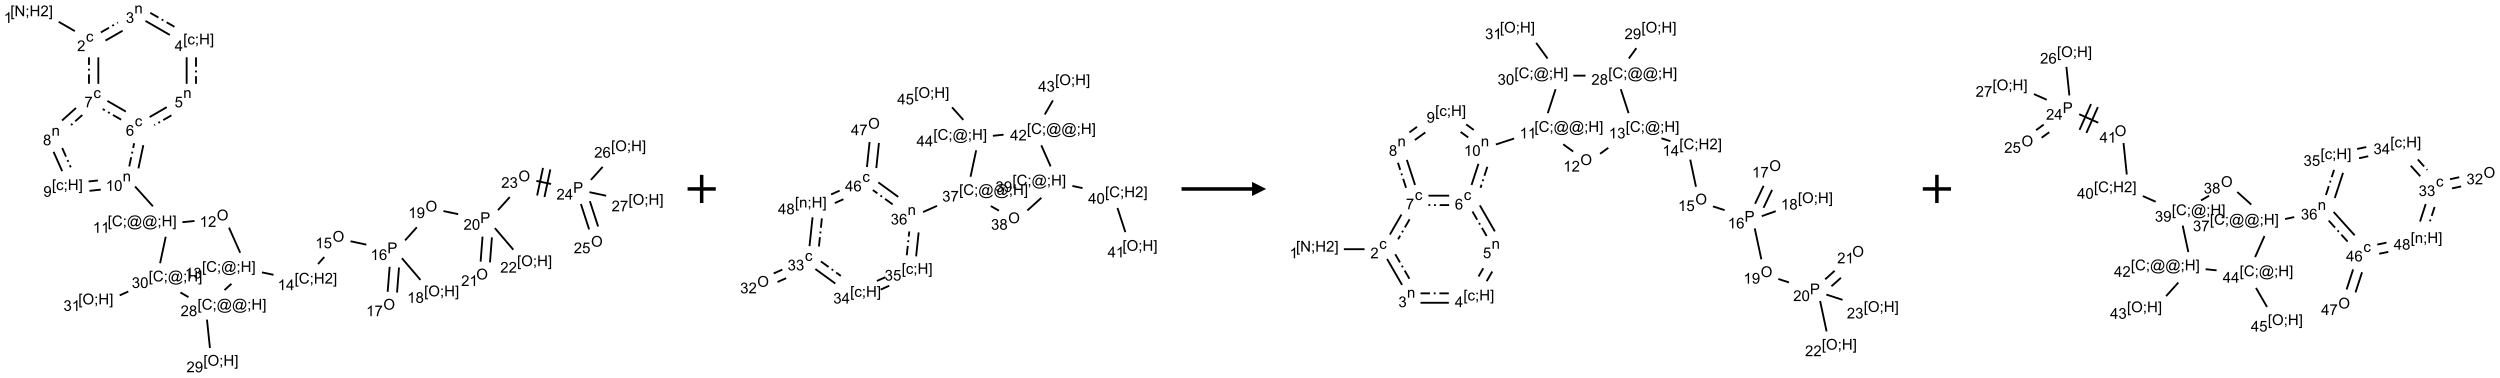 <?xml version="1.0" encoding="UTF-8"?>
<svg xmlns="http://www.w3.org/2000/svg" xmlns:xlink="http://www.w3.org/1999/xlink" width="1773" height="268" viewBox="0 0 1773 268">
<defs>
<g>
<g id="glyph-0-0">
<path d="M 1.332 0 L 1.332 -6.668 L 6.668 -6.668 L 6.668 0 Z M 1.5 -0.168 L 6.5 -0.168 L 6.5 -6.5 L 1.5 -6.5 Z M 1.5 -0.168 "/>
</g>
<g id="glyph-0-1">
<path d="M 0.723 2.121 L 0.723 -7.637 L 2.793 -7.637 L 2.793 -6.859 L 1.66 -6.859 L 1.66 1.344 L 2.793 1.344 L 2.793 2.121 Z M 0.723 2.121 "/>
</g>
<g id="glyph-0-2">
<path d="M 0.812 0 L 0.812 -7.637 L 1.848 -7.637 L 5.859 -1.641 L 5.859 -7.637 L 6.828 -7.637 L 6.828 0 L 5.793 0 L 1.781 -6 L 1.781 0 Z M 0.812 0 "/>
</g>
<g id="glyph-0-3">
<path d="M 0.949 -4.465 L 0.949 -5.531 L 2.016 -5.531 L 2.016 -4.465 Z M 0.949 0 L 0.949 -1.066 L 2.016 -1.066 L 2.016 0 C 2.016 0.391 1.945 0.711 1.809 0.949 C 1.668 1.191 1.449 1.379 1.145 1.512 L 0.887 1.109 C 1.082 1.023 1.23 0.895 1.324 0.727 C 1.418 0.559 1.469 0.316 1.48 0 Z M 0.949 0 "/>
</g>
<g id="glyph-0-4">
<path d="M 0.855 0 L 0.855 -7.637 L 1.863 -7.637 L 1.863 -4.5 L 5.832 -4.5 L 5.832 -7.637 L 6.844 -7.637 L 6.844 0 L 5.832 0 L 5.832 -3.598 L 1.863 -3.598 L 1.863 0 Z M 0.855 0 "/>
</g>
<g id="glyph-0-5">
<path d="M 5.371 -0.902 L 5.371 0 L 0.324 0 C 0.316 -0.227 0.352 -0.441 0.434 -0.652 C 0.562 -0.996 0.766 -1.332 1.051 -1.668 C 1.332 -2 1.742 -2.387 2.277 -2.824 C 3.105 -3.504 3.668 -4.043 3.957 -4.441 C 4.25 -4.84 4.395 -5.215 4.395 -5.566 C 4.395 -5.938 4.262 -6.254 3.996 -6.508 C 3.73 -6.762 3.387 -6.891 2.957 -6.891 C 2.508 -6.891 2.145 -6.754 1.875 -6.484 C 1.605 -6.215 1.469 -5.84 1.465 -5.359 L 0.5 -5.457 C 0.566 -6.176 0.812 -6.727 1.246 -7.102 C 1.676 -7.477 2.254 -7.668 2.98 -7.668 C 3.711 -7.668 4.293 -7.465 4.719 -7.059 C 5.145 -6.652 5.359 -6.148 5.359 -5.547 C 5.359 -5.242 5.297 -4.941 5.172 -4.645 C 5.047 -4.352 4.84 -4.039 4.551 -3.715 C 4.262 -3.387 3.777 -2.938 3.105 -2.371 C 2.543 -1.898 2.18 -1.578 2.02 -1.41 C 1.859 -1.242 1.73 -1.07 1.625 -0.902 Z M 5.371 -0.902 "/>
</g>
<g id="glyph-0-6">
<path d="M 2.27 2.121 L 0.203 2.121 L 0.203 1.344 L 1.332 1.344 L 1.332 -6.859 L 0.203 -6.859 L 0.203 -7.637 L 2.27 -7.637 Z M 2.27 2.121 "/>
</g>
<g id="glyph-0-7">
<path d="M 3.973 0 L 3.035 0 L 3.035 -5.973 C 2.809 -5.758 2.516 -5.543 2.148 -5.328 C 1.781 -5.113 1.453 -4.953 1.16 -4.844 L 1.16 -5.75 C 1.684 -5.996 2.145 -6.297 2.535 -6.645 C 2.93 -6.996 3.207 -7.336 3.371 -7.668 L 3.973 -7.668 Z M 3.973 0 "/>
</g>
<g id="glyph-0-8">
<path d="M 4.312 -2.027 L 5.234 -1.906 C 5.133 -1.27 4.875 -0.773 4.461 -0.414 C 4.047 -0.055 3.535 0.125 2.934 0.125 C 2.176 0.125 1.566 -0.121 1.105 -0.617 C 0.645 -1.113 0.418 -1.82 0.418 -2.746 C 0.418 -3.344 0.516 -3.863 0.715 -4.312 C 0.91 -4.762 1.211 -5.098 1.617 -5.32 C 2.023 -5.543 2.461 -5.656 2.938 -5.656 C 3.539 -5.656 4.031 -5.504 4.41 -5.199 C 4.793 -4.895 5.039 -4.465 5.145 -3.906 L 4.234 -3.766 C 4.148 -4.137 3.992 -4.418 3.773 -4.605 C 3.555 -4.793 3.285 -4.887 2.973 -4.887 C 2.5 -4.887 2.117 -4.715 1.824 -4.379 C 1.527 -4.039 1.379 -3.504 1.379 -2.77 C 1.379 -2.027 1.523 -1.488 1.809 -1.152 C 2.094 -0.816 2.465 -0.645 2.922 -0.645 C 3.289 -0.645 3.598 -0.758 3.844 -0.984 C 4.09 -1.211 4.246 -1.559 4.312 -2.027 Z M 4.312 -2.027 "/>
</g>
<g id="glyph-0-9">
<path d="M 0.703 0 L 0.703 -5.531 L 1.547 -5.531 L 1.547 -4.746 C 1.953 -5.352 2.539 -5.656 3.309 -5.656 C 3.641 -5.656 3.945 -5.598 4.227 -5.477 C 4.508 -5.355 4.715 -5.199 4.855 -5.004 C 4.992 -4.809 5.09 -4.578 5.145 -4.312 C 5.18 -4.141 5.199 -3.836 5.199 -3.402 L 5.199 0 L 4.262 0 L 4.262 -3.363 C 4.262 -3.746 4.223 -4.031 4.152 -4.223 C 4.078 -4.41 3.949 -4.562 3.762 -4.676 C 3.578 -4.789 3.359 -4.844 3.109 -4.844 C 2.711 -4.844 2.367 -4.719 2.074 -4.465 C 1.785 -4.211 1.641 -3.73 1.641 -3.02 L 1.641 0 Z M 0.703 0 "/>
</g>
<g id="glyph-0-10">
<path d="M 0.449 -2.016 L 1.387 -2.141 C 1.492 -1.609 1.676 -1.227 1.934 -0.992 C 2.191 -0.758 2.508 -0.641 2.879 -0.641 C 3.32 -0.641 3.695 -0.793 3.996 -1.098 C 4.301 -1.402 4.453 -1.781 4.453 -2.234 C 4.453 -2.664 4.312 -3.02 4.031 -3.301 C 3.75 -3.578 3.391 -3.719 2.957 -3.719 C 2.781 -3.719 2.562 -3.684 2.297 -3.613 L 2.402 -4.438 C 2.465 -4.43 2.516 -4.426 2.551 -4.426 C 2.949 -4.426 3.312 -4.531 3.629 -4.738 C 3.949 -4.949 4.109 -5.27 4.109 -5.703 C 4.109 -6.047 3.992 -6.332 3.762 -6.559 C 3.527 -6.785 3.227 -6.895 2.859 -6.895 C 2.496 -6.895 2.191 -6.781 1.949 -6.551 C 1.707 -6.324 1.547 -5.98 1.48 -5.52 L 0.543 -5.688 C 0.656 -6.316 0.918 -6.805 1.324 -7.148 C 1.73 -7.492 2.234 -7.668 2.84 -7.668 C 3.254 -7.668 3.641 -7.578 3.988 -7.398 C 4.34 -7.219 4.609 -6.977 4.793 -6.668 C 4.98 -6.359 5.074 -6.031 5.074 -5.684 C 5.074 -5.352 4.984 -5.051 4.809 -4.781 C 4.629 -4.512 4.367 -4.297 4.02 -4.137 C 4.473 -4.031 4.824 -3.816 5.074 -3.488 C 5.324 -3.16 5.449 -2.75 5.449 -2.254 C 5.449 -1.59 5.203 -1.023 4.719 -0.559 C 4.234 -0.098 3.617 0.137 2.875 0.137 C 2.203 0.137 1.648 -0.062 1.207 -0.465 C 0.762 -0.863 0.512 -1.379 0.449 -2.016 Z M 0.449 -2.016 "/>
</g>
<g id="glyph-0-11">
<path d="M 3.449 0 L 3.449 -1.828 L 0.137 -1.828 L 0.137 -2.688 L 3.621 -7.637 L 4.387 -7.637 L 4.387 -2.688 L 5.418 -2.688 L 5.418 -1.828 L 4.387 -1.828 L 4.387 0 Z M 3.449 -2.688 L 3.449 -6.129 L 1.059 -2.688 Z M 3.449 -2.688 "/>
</g>
<g id="glyph-0-12">
<path d="M 0.441 -2 L 1.426 -2.082 C 1.5 -1.605 1.668 -1.242 1.934 -1.004 C 2.199 -0.762 2.52 -0.641 2.895 -0.641 C 3.348 -0.641 3.73 -0.812 4.043 -1.152 C 4.355 -1.492 4.512 -1.941 4.512 -2.504 C 4.512 -3.039 4.359 -3.461 4.059 -3.77 C 3.758 -4.078 3.367 -4.234 2.879 -4.234 C 2.578 -4.234 2.305 -4.164 2.062 -4.027 C 1.82 -3.891 1.629 -3.715 1.488 -3.496 L 0.609 -3.609 L 1.348 -7.531 L 5.145 -7.531 L 5.145 -6.637 L 2.098 -6.637 L 1.688 -4.582 C 2.145 -4.902 2.625 -5.062 3.129 -5.062 C 3.797 -5.062 4.359 -4.832 4.816 -4.371 C 5.277 -3.91 5.504 -3.312 5.504 -2.59 C 5.504 -1.898 5.305 -1.301 4.902 -0.797 C 4.41 -0.18 3.742 0.129 2.895 0.129 C 2.199 0.129 1.633 -0.062 1.195 -0.453 C 0.758 -0.844 0.504 -1.359 0.441 -2 Z M 0.441 -2 "/>
</g>
<g id="glyph-0-13">
<path d="M 5.309 -5.766 L 4.375 -5.691 C 4.293 -6.059 4.172 -6.328 4.02 -6.496 C 3.766 -6.762 3.453 -6.895 3.082 -6.895 C 2.785 -6.895 2.523 -6.812 2.297 -6.645 C 2 -6.43 1.77 -6.117 1.598 -5.703 C 1.43 -5.289 1.34 -4.703 1.332 -3.938 C 1.559 -4.281 1.836 -4.535 2.16 -4.703 C 2.488 -4.871 2.828 -4.953 3.188 -4.953 C 3.812 -4.953 4.344 -4.723 4.785 -4.262 C 5.223 -3.801 5.441 -3.207 5.441 -2.48 C 5.441 -2 5.34 -1.555 5.133 -1.145 C 4.926 -0.73 4.641 -0.418 4.281 -0.199 C 3.922 0.02 3.512 0.129 3.051 0.129 C 2.27 0.129 1.633 -0.156 1.141 -0.73 C 0.648 -1.305 0.402 -2.254 0.402 -3.574 C 0.402 -5.051 0.672 -6.121 1.219 -6.793 C 1.695 -7.375 2.336 -7.668 3.141 -7.668 C 3.742 -7.668 4.234 -7.5 4.617 -7.16 C 5 -6.824 5.23 -6.359 5.309 -5.766 Z M 1.48 -2.473 C 1.48 -2.152 1.547 -1.844 1.684 -1.547 C 1.82 -1.25 2.016 -1.027 2.262 -0.871 C 2.508 -0.719 2.766 -0.641 3.035 -0.641 C 3.434 -0.641 3.773 -0.801 4.059 -1.121 C 4.344 -1.441 4.484 -1.875 4.484 -2.422 C 4.484 -2.949 4.344 -3.367 4.062 -3.668 C 3.781 -3.973 3.426 -4.125 3 -4.125 C 2.578 -4.125 2.219 -3.973 1.922 -3.668 C 1.625 -3.363 1.48 -2.969 1.48 -2.473 Z M 1.48 -2.473 "/>
</g>
<g id="glyph-0-14">
<path d="M 0.504 -6.637 L 0.504 -7.535 L 5.449 -7.535 L 5.449 -6.809 C 4.961 -6.289 4.48 -5.602 4.004 -4.746 C 3.527 -3.887 3.156 -3.004 2.895 -2.098 C 2.707 -1.461 2.59 -0.762 2.535 0 L 1.574 0 C 1.582 -0.602 1.703 -1.328 1.926 -2.176 C 2.152 -3.027 2.477 -3.848 2.898 -4.637 C 3.32 -5.426 3.77 -6.094 4.246 -6.637 Z M 0.504 -6.637 "/>
</g>
<g id="glyph-0-15">
<path d="M 1.887 -4.141 C 1.496 -4.281 1.207 -4.484 1.02 -4.75 C 0.832 -5.016 0.738 -5.328 0.738 -5.699 C 0.738 -6.254 0.938 -6.719 1.34 -7.098 C 1.738 -7.477 2.27 -7.668 2.934 -7.668 C 3.598 -7.668 4.137 -7.473 4.543 -7.086 C 4.949 -6.699 5.152 -6.227 5.152 -5.672 C 5.152 -5.316 5.059 -5.008 4.871 -4.746 C 4.688 -4.484 4.406 -4.281 4.027 -4.141 C 4.496 -3.988 4.852 -3.742 5.098 -3.402 C 5.34 -3.062 5.465 -2.656 5.465 -2.184 C 5.465 -1.531 5.234 -0.98 4.77 -0.535 C 4.309 -0.09 3.703 0.129 2.949 0.129 C 2.195 0.129 1.586 -0.094 1.125 -0.539 C 0.664 -0.984 0.434 -1.543 0.434 -2.207 C 0.434 -2.703 0.559 -3.121 0.809 -3.457 C 1.062 -3.793 1.422 -4.02 1.887 -4.141 Z M 1.699 -5.73 C 1.699 -5.367 1.812 -5.074 2.047 -4.844 C 2.281 -4.613 2.582 -4.5 2.953 -4.5 C 3.312 -4.5 3.609 -4.613 3.84 -4.84 C 4.07 -5.066 4.188 -5.348 4.188 -5.676 C 4.188 -6.02 4.07 -6.309 3.832 -6.543 C 3.594 -6.777 3.297 -6.895 2.941 -6.895 C 2.586 -6.895 2.289 -6.781 2.051 -6.551 C 1.816 -6.324 1.699 -6.047 1.699 -5.73 Z M 1.395 -2.203 C 1.395 -1.938 1.461 -1.676 1.586 -1.426 C 1.711 -1.176 1.902 -0.984 2.152 -0.848 C 2.402 -0.711 2.672 -0.641 2.957 -0.641 C 3.406 -0.641 3.777 -0.785 4.066 -1.074 C 4.359 -1.363 4.504 -1.727 4.504 -2.172 C 4.504 -2.625 4.355 -2.996 4.055 -3.293 C 3.754 -3.586 3.379 -3.734 2.926 -3.734 C 2.484 -3.734 2.121 -3.59 1.832 -3.297 C 1.543 -3.004 1.395 -2.641 1.395 -2.203 Z M 1.395 -2.203 "/>
</g>
<g id="glyph-0-16">
<path d="M 0.582 -1.766 L 1.484 -1.848 C 1.562 -1.426 1.707 -1.117 1.922 -0.926 C 2.137 -0.734 2.414 -0.641 2.75 -0.641 C 3.039 -0.641 3.289 -0.707 3.508 -0.84 C 3.727 -0.973 3.902 -1.148 4.043 -1.367 C 4.18 -1.586 4.297 -1.887 4.391 -2.262 C 4.484 -2.637 4.531 -3.016 4.531 -3.406 C 4.531 -3.449 4.531 -3.512 4.527 -3.594 C 4.34 -3.297 4.082 -3.055 3.758 -2.867 C 3.434 -2.68 3.082 -2.59 2.703 -2.59 C 2.07 -2.59 1.535 -2.816 1.098 -3.277 C 0.66 -3.734 0.441 -4.34 0.441 -5.09 C 0.441 -5.863 0.672 -6.484 1.129 -6.957 C 1.586 -7.43 2.156 -7.668 2.844 -7.668 C 3.34 -7.668 3.793 -7.531 4.207 -7.266 C 4.617 -7 4.93 -6.617 5.145 -6.121 C 5.355 -5.629 5.465 -4.91 5.465 -3.973 C 5.465 -2.996 5.359 -2.223 5.145 -1.645 C 4.934 -1.066 4.617 -0.625 4.199 -0.324 C 3.781 -0.02 3.293 0.129 2.73 0.129 C 2.133 0.129 1.645 -0.035 1.266 -0.367 C 0.887 -0.699 0.66 -1.164 0.582 -1.766 Z M 4.422 -5.137 C 4.422 -5.676 4.277 -6.102 3.992 -6.418 C 3.707 -6.734 3.359 -6.891 2.957 -6.891 C 2.543 -6.891 2.18 -6.719 1.871 -6.379 C 1.562 -6.039 1.406 -5.598 1.406 -5.059 C 1.406 -4.57 1.555 -4.176 1.848 -3.871 C 2.141 -3.566 2.5 -3.418 2.934 -3.418 C 3.367 -3.418 3.723 -3.57 4.004 -3.871 C 4.281 -4.176 4.422 -4.598 4.422 -5.137 Z M 4.422 -5.137 "/>
</g>
<g id="glyph-0-17">
<path d="M 0.441 -3.766 C 0.441 -4.668 0.535 -5.395 0.723 -5.945 C 0.906 -6.496 1.184 -6.922 1.551 -7.219 C 1.918 -7.516 2.375 -7.668 2.934 -7.668 C 3.344 -7.668 3.703 -7.586 4.012 -7.418 C 4.32 -7.254 4.574 -7.016 4.777 -6.707 C 4.977 -6.395 5.137 -6.016 5.25 -5.57 C 5.363 -5.125 5.422 -4.523 5.422 -3.766 C 5.422 -2.871 5.328 -2.148 5.145 -1.598 C 4.961 -1.047 4.688 -0.621 4.32 -0.32 C 3.953 -0.02 3.492 0.129 2.934 0.129 C 2.195 0.129 1.617 -0.133 1.199 -0.66 C 0.695 -1.297 0.441 -2.332 0.441 -3.766 Z M 1.406 -3.766 C 1.406 -2.512 1.555 -1.68 1.848 -1.262 C 2.141 -0.848 2.5 -0.641 2.934 -0.641 C 3.363 -0.641 3.727 -0.848 4.02 -1.266 C 4.312 -1.684 4.457 -2.516 4.457 -3.766 C 4.457 -5.023 4.312 -5.859 4.02 -6.27 C 3.727 -6.684 3.359 -6.891 2.922 -6.891 C 2.492 -6.891 2.148 -6.707 1.891 -6.344 C 1.566 -5.879 1.406 -5.02 1.406 -3.766 Z M 1.406 -3.766 "/>
</g>
<g id="glyph-0-18">
<path d="M 6.27 -2.676 L 7.281 -2.422 C 7.07 -1.594 6.688 -0.961 6.137 -0.523 C 5.586 -0.086 4.914 0.129 4.121 0.129 C 3.297 0.129 2.629 -0.039 2.113 -0.371 C 1.598 -0.707 1.203 -1.191 0.934 -1.828 C 0.664 -2.465 0.531 -3.145 0.531 -3.875 C 0.531 -4.672 0.684 -5.363 0.988 -5.957 C 1.293 -6.547 1.723 -6.996 2.285 -7.305 C 2.844 -7.613 3.461 -7.766 4.137 -7.766 C 4.898 -7.766 5.543 -7.57 6.062 -7.184 C 6.582 -6.793 6.945 -6.246 7.152 -5.543 L 6.156 -5.309 C 5.98 -5.863 5.723 -6.266 5.387 -6.52 C 5.051 -6.773 4.625 -6.902 4.113 -6.902 C 3.527 -6.902 3.039 -6.762 2.645 -6.48 C 2.25 -6.199 1.973 -5.82 1.812 -5.348 C 1.652 -4.871 1.574 -4.383 1.574 -3.879 C 1.574 -3.23 1.668 -2.664 1.855 -2.18 C 2.047 -1.695 2.34 -1.332 2.738 -1.094 C 3.137 -0.855 3.57 -0.734 4.035 -0.734 C 4.602 -0.734 5.082 -0.898 5.473 -1.223 C 5.867 -1.551 6.133 -2.035 6.27 -2.676 Z M 6.27 -2.676 "/>
</g>
<g id="glyph-0-19">
<path d="M 6.047 -0.848 C 5.82 -0.59 5.57 -0.379 5.289 -0.223 C 5.008 -0.062 4.73 0.016 4.449 0.016 C 4.141 0.016 3.84 -0.074 3.547 -0.254 C 3.254 -0.434 3.02 -0.715 2.836 -1.09 C 2.652 -1.465 2.562 -1.875 2.562 -2.324 C 2.562 -2.875 2.703 -3.43 2.988 -3.98 C 3.27 -4.535 3.621 -4.953 4.043 -5.23 C 4.461 -5.508 4.871 -5.645 5.266 -5.645 C 5.566 -5.645 5.855 -5.566 6.129 -5.41 C 6.402 -5.25 6.641 -5.012 6.84 -4.688 L 7.016 -5.496 L 7.949 -5.496 L 7.199 -2 C 7.094 -1.516 7.043 -1.246 7.043 -1.191 C 7.043 -1.098 7.078 -1.02 7.148 -0.949 C 7.219 -0.883 7.305 -0.848 7.406 -0.848 C 7.59 -0.848 7.832 -0.953 8.129 -1.168 C 8.527 -1.445 8.84 -1.816 9.07 -2.285 C 9.301 -2.75 9.418 -3.234 9.418 -3.73 C 9.418 -4.309 9.27 -4.852 8.973 -5.355 C 8.676 -5.859 8.23 -6.262 7.645 -6.562 C 7.055 -6.863 6.406 -7.016 5.691 -7.016 C 4.879 -7.016 4.137 -6.824 3.465 -6.445 C 2.793 -6.066 2.273 -5.52 1.902 -4.809 C 1.535 -4.098 1.348 -3.34 1.348 -2.527 C 1.348 -1.676 1.535 -0.941 1.902 -0.328 C 2.273 0.285 2.809 0.742 3.508 1.035 C 4.207 1.328 4.984 1.473 5.832 1.473 C 6.742 1.473 7.504 1.32 8.121 1.016 C 8.734 0.711 9.195 0.34 9.5 -0.098 L 10.441 -0.098 C 10.266 0.266 9.961 0.637 9.531 1.016 C 9.102 1.395 8.59 1.695 7.996 1.914 C 7.402 2.133 6.688 2.246 5.848 2.246 C 5.078 2.246 4.367 2.145 3.715 1.949 C 3.066 1.75 2.512 1.453 2.051 1.055 C 1.594 0.656 1.25 0.199 1.016 -0.316 C 0.723 -0.973 0.578 -1.684 0.578 -2.441 C 0.578 -3.289 0.75 -4.098 1.098 -4.863 C 1.523 -5.805 2.125 -6.527 2.902 -7.027 C 3.684 -7.527 4.629 -7.777 5.738 -7.777 C 6.602 -7.777 7.375 -7.602 8.059 -7.246 C 8.746 -6.895 9.285 -6.371 9.684 -5.672 C 10.02 -5.07 10.188 -4.418 10.188 -3.715 C 10.188 -2.707 9.832 -1.812 9.125 -1.031 C 8.492 -0.328 7.801 0.02 7.051 0.02 C 6.812 0.02 6.617 -0.016 6.473 -0.09 C 6.324 -0.16 6.215 -0.266 6.145 -0.402 C 6.102 -0.488 6.066 -0.637 6.047 -0.848 Z M 3.527 -2.262 C 3.527 -1.785 3.641 -1.414 3.863 -1.152 C 4.09 -0.887 4.348 -0.754 4.641 -0.754 C 4.836 -0.754 5.039 -0.812 5.254 -0.93 C 5.469 -1.047 5.676 -1.219 5.871 -1.449 C 6.066 -1.676 6.23 -1.969 6.355 -2.32 C 6.48 -2.672 6.543 -3.027 6.543 -3.379 C 6.543 -3.852 6.426 -4.219 6.191 -4.48 C 5.957 -4.738 5.672 -4.871 5.332 -4.871 C 5.109 -4.871 4.902 -4.812 4.707 -4.699 C 4.512 -4.586 4.32 -4.406 4.137 -4.156 C 3.953 -3.906 3.805 -3.602 3.691 -3.246 C 3.582 -2.887 3.527 -2.559 3.527 -2.262 Z M 3.527 -2.262 "/>
</g>
<g id="glyph-0-20">
<path d="M 0.516 -3.719 C 0.516 -4.984 0.855 -5.977 1.535 -6.695 C 2.215 -7.414 3.094 -7.77 4.172 -7.77 C 4.875 -7.77 5.512 -7.602 6.078 -7.266 C 6.645 -6.93 7.074 -6.461 7.371 -5.855 C 7.668 -5.254 7.816 -4.57 7.816 -3.809 C 7.816 -3.035 7.66 -2.34 7.348 -1.73 C 7.035 -1.117 6.594 -0.656 6.02 -0.34 C 5.449 -0.027 4.828 0.129 4.168 0.129 C 3.449 0.129 2.805 -0.043 2.238 -0.391 C 1.672 -0.738 1.246 -1.211 0.953 -1.812 C 0.66 -2.414 0.516 -3.047 0.516 -3.719 Z M 1.559 -3.703 C 1.559 -2.781 1.805 -2.059 2.301 -1.527 C 2.793 -1 3.414 -0.734 4.16 -0.734 C 4.922 -0.734 5.547 -1 6.039 -1.535 C 6.531 -2.07 6.777 -2.828 6.777 -3.812 C 6.777 -4.434 6.672 -4.977 6.461 -5.441 C 6.25 -5.902 5.945 -6.262 5.539 -6.52 C 5.133 -6.773 4.68 -6.902 4.176 -6.902 C 3.461 -6.902 2.848 -6.656 2.332 -6.164 C 1.816 -5.672 1.559 -4.852 1.559 -3.703 Z M 1.559 -3.703 "/>
</g>
<g id="glyph-0-21">
<path d="M 0.824 0 L 0.824 -7.637 L 3.703 -7.637 C 4.211 -7.637 4.598 -7.609 4.863 -7.562 C 5.238 -7.5 5.555 -7.383 5.809 -7.207 C 6.062 -7.031 6.266 -6.785 6.418 -6.469 C 6.574 -6.152 6.652 -5.805 6.652 -5.426 C 6.652 -4.777 6.445 -4.227 6.031 -3.777 C 5.617 -3.328 4.871 -3.105 3.793 -3.105 L 1.832 -3.105 L 1.832 0 Z M 1.832 -4.004 L 3.809 -4.004 C 4.461 -4.004 4.922 -4.125 5.199 -4.371 C 5.473 -4.613 5.609 -4.953 5.609 -5.395 C 5.609 -5.715 5.527 -5.988 5.367 -6.215 C 5.207 -6.441 4.992 -6.594 4.73 -6.668 C 4.559 -6.711 4.246 -6.734 3.785 -6.734 L 1.832 -6.734 Z M 1.832 -4.004 "/>
</g>
</g>
</defs>
<path fill="none" stroke-width="0.033" stroke-linecap="butt" stroke-linejoin="miter" stroke="rgb(0%, 0%, 0%)" stroke-opacity="1" stroke-miterlimit="10" d="M 0.246 0.142 L 0.532 0.307 " transform="matrix(40, 0, 0, 40, 31.775, 9.777)"/>
<path fill="none" stroke-width="0.033" stroke-linecap="butt" stroke-linejoin="miter" stroke="rgb(0%, 0%, 0%)" stroke-opacity="1" stroke-miterlimit="10" d="M 1.076 0.475 L 1.379 0.3 " transform="matrix(40, 0, 0, 40, 31.775, 9.777)"/>
<path fill="none" stroke-width="0.033" stroke-linecap="butt" stroke-linejoin="miter" stroke="rgb(0%, 0%, 0%)" stroke-opacity="1" stroke-dasharray="0.167 0.067 0.033 0.067" stroke-dashoffset="0.333" stroke-miterlimit="10" d="M 0.993 0.331 L 1.296 0.155 " transform="matrix(40, 0, 0, 40, 31.775, 9.777)"/>
<path fill="none" stroke-width="0.033" stroke-linecap="butt" stroke-linejoin="miter" stroke="rgb(0%, 0%, 0%)" stroke-opacity="1" stroke-miterlimit="10" d="M 1.786 0.127 L 2.216 0.375 " transform="matrix(40, 0, 0, 40, 31.775, 9.777)"/>
<path fill="none" stroke-width="0.033" stroke-linecap="butt" stroke-linejoin="miter" stroke="rgb(0%, 0%, 0%)" stroke-opacity="1" stroke-dasharray="0.167 0.067 0.033 0.067" stroke-dashoffset="0.333" stroke-miterlimit="10" d="M 1.869 -0.017 L 2.299 0.231 " transform="matrix(40, 0, 0, 40, 31.775, 9.777)"/>
<path fill="none" stroke-width="0.033" stroke-linecap="butt" stroke-linejoin="miter" stroke="rgb(0%, 0%, 0%)" stroke-opacity="1" stroke-miterlimit="10" d="M 2.515 0.771 L 2.515 1.242 " transform="matrix(40, 0, 0, 40, 31.775, 9.777)"/>
<path fill="none" stroke-width="0.033" stroke-linecap="butt" stroke-linejoin="miter" stroke="rgb(0%, 0%, 0%)" stroke-opacity="1" stroke-dasharray="0.167 0.067 0.033 0.067" stroke-dashoffset="0.333" stroke-miterlimit="10" d="M 2.681 0.771 L 2.681 1.242 " transform="matrix(40, 0, 0, 40, 31.775, 9.777)"/>
<path fill="none" stroke-width="0.033" stroke-linecap="butt" stroke-linejoin="miter" stroke="rgb(0%, 0%, 0%)" stroke-opacity="1" stroke-miterlimit="10" d="M 2.162 1.655 L 1.859 1.831 " transform="matrix(40, 0, 0, 40, 31.775, 9.777)"/>
<path fill="none" stroke-width="0.033" stroke-linecap="butt" stroke-linejoin="miter" stroke="rgb(0%, 0%, 0%)" stroke-opacity="1" stroke-dasharray="0.167 0.067 0.033 0.067" stroke-dashoffset="0.333" stroke-miterlimit="10" d="M 2.246 1.8 L 1.942 1.975 " transform="matrix(40, 0, 0, 40, 31.775, 9.777)"/>
<path fill="none" stroke-width="0.033" stroke-linecap="butt" stroke-linejoin="miter" stroke="rgb(0%, 0%, 0%)" stroke-opacity="1" stroke-miterlimit="10" d="M 1.437 1.734 L 1.11 1.545 " transform="matrix(40, 0, 0, 40, 31.775, 9.777)"/>
<path fill="none" stroke-width="0.033" stroke-linecap="butt" stroke-linejoin="miter" stroke="rgb(0%, 0%, 0%)" stroke-opacity="1" stroke-dasharray="0.167 0.067 0.033 0.067" stroke-dashoffset="0.333" stroke-miterlimit="10" d="M 1.354 1.878 L 1.027 1.689 " transform="matrix(40, 0, 0, 40, 31.775, 9.777)"/>
<path fill="none" stroke-width="0.033" stroke-linecap="butt" stroke-linejoin="miter" stroke="rgb(0%, 0%, 0%)" stroke-opacity="1" stroke-miterlimit="10" d="M 0.949 1.242 L 0.949 0.772 " transform="matrix(40, 0, 0, 40, 31.775, 9.777)"/>
<path fill="none" stroke-width="0.033" stroke-linecap="butt" stroke-linejoin="miter" stroke="rgb(0%, 0%, 0%)" stroke-opacity="1" stroke-dasharray="0.167 0.067 0.033 0.067" stroke-dashoffset="0.333" stroke-miterlimit="10" d="M 0.783 1.242 L 0.783 0.772 " transform="matrix(40, 0, 0, 40, 31.775, 9.777)"/>
<path fill="none" stroke-width="0.033" stroke-linecap="butt" stroke-linejoin="miter" stroke="rgb(0%, 0%, 0%)" stroke-opacity="1" stroke-miterlimit="10" d="M 0.553 1.67 L 0.306 1.892 " transform="matrix(40, 0, 0, 40, 31.775, 9.777)"/>
<path fill="none" stroke-width="0.033" stroke-linecap="butt" stroke-linejoin="miter" stroke="rgb(0%, 0%, 0%)" stroke-opacity="1" stroke-dasharray="0.167 0.067 0.033 0.067" stroke-dashoffset="0.333" stroke-miterlimit="10" d="M 0.665 1.794 L 0.417 2.016 " transform="matrix(40, 0, 0, 40, 31.775, 9.777)"/>
<path fill="none" stroke-width="0.033" stroke-linecap="butt" stroke-linejoin="miter" stroke="rgb(0%, 0%, 0%)" stroke-opacity="1" stroke-miterlimit="10" d="M 0.155 2.447 L 0.308 2.79 " transform="matrix(40, 0, 0, 40, 31.775, 9.777)"/>
<path fill="none" stroke-width="0.033" stroke-linecap="butt" stroke-linejoin="miter" stroke="rgb(0%, 0%, 0%)" stroke-opacity="1" stroke-dasharray="0.167 0.067 0.033 0.067" stroke-dashoffset="0.333" stroke-miterlimit="10" d="M 0.308 2.379 L 0.46 2.722 " transform="matrix(40, 0, 0, 40, 31.775, 9.777)"/>
<path fill="none" stroke-width="0.033" stroke-linecap="butt" stroke-linejoin="miter" stroke="rgb(0%, 0%, 0%)" stroke-opacity="1" stroke-miterlimit="10" d="M 0.793 3.139 L 0.992 3.118 " transform="matrix(40, 0, 0, 40, 31.775, 9.777)"/>
<path fill="none" stroke-width="0.033" stroke-linecap="butt" stroke-linejoin="miter" stroke="rgb(0%, 0%, 0%)" stroke-opacity="1" stroke-dasharray="0.167 0.067 0.033 0.067" stroke-dashoffset="0.333" stroke-miterlimit="10" d="M 0.775 2.973 L 0.974 2.952 " transform="matrix(40, 0, 0, 40, 31.775, 9.777)"/>
<path fill="none" stroke-width="0.033" stroke-linecap="butt" stroke-linejoin="miter" stroke="rgb(0%, 0%, 0%)" stroke-opacity="1" stroke-miterlimit="10" d="M 1.66 2.741 L 1.747 2.329 " transform="matrix(40, 0, 0, 40, 31.775, 9.777)"/>
<path fill="none" stroke-width="0.033" stroke-linecap="butt" stroke-linejoin="miter" stroke="rgb(0%, 0%, 0%)" stroke-opacity="1" stroke-dasharray="0.167 0.067 0.033 0.067" stroke-dashoffset="0.333" stroke-miterlimit="10" d="M 1.497 2.707 L 1.584 2.295 " transform="matrix(40, 0, 0, 40, 31.775, 9.777)"/>
<path fill="none" stroke-width="0.033" stroke-linecap="butt" stroke-linejoin="miter" stroke="rgb(0%, 0%, 0%)" stroke-opacity="1" stroke-miterlimit="10" d="M 1.6 3.062 L 1.916 3.413 " transform="matrix(40, 0, 0, 40, 31.775, 9.777)"/>
<path fill="none" stroke-width="0.033" stroke-linecap="butt" stroke-linejoin="miter" stroke="rgb(0%, 0%, 0%)" stroke-opacity="1" stroke-miterlimit="10" d="M 2.44 3.695 L 2.654 3.673 " transform="matrix(40, 0, 0, 40, 31.775, 9.777)"/>
<path fill="none" stroke-width="0.033" stroke-linecap="butt" stroke-linejoin="miter" stroke="rgb(0%, 0%, 0%)" stroke-opacity="1" stroke-miterlimit="10" d="M 3.266 3.792 L 3.464 4.237 " transform="matrix(40, 0, 0, 40, 31.775, 9.777)"/>
<path fill="none" stroke-width="0.033" stroke-linecap="butt" stroke-linejoin="miter" stroke="rgb(0%, 0%, 0%)" stroke-opacity="1" stroke-miterlimit="10" d="M 3.85 4.585 L 4.055 4.628 " transform="matrix(40, 0, 0, 40, 31.775, 9.777)"/>
<path fill="none" stroke-width="0.033" stroke-linecap="butt" stroke-linejoin="miter" stroke="rgb(0%, 0%, 0%)" stroke-opacity="1" stroke-miterlimit="10" d="M 4.844 4.437 L 4.955 4.313 " transform="matrix(40, 0, 0, 40, 31.775, 9.777)"/>
<path fill="none" stroke-width="0.033" stroke-linecap="butt" stroke-linejoin="miter" stroke="rgb(0%, 0%, 0%)" stroke-opacity="1" stroke-miterlimit="10" d="M 5.421 4.033 L 5.701 4.093 " transform="matrix(40, 0, 0, 40, 31.775, 9.777)"/>
<path fill="none" stroke-width="0.033" stroke-linecap="butt" stroke-linejoin="miter" stroke="rgb(0%, 0%, 0%)" stroke-opacity="1" stroke-miterlimit="10" d="M 6.114 4.486 L 6.079 4.929 " transform="matrix(40, 0, 0, 40, 31.775, 9.777)"/>
<path fill="none" stroke-width="0.033" stroke-linecap="butt" stroke-linejoin="miter" stroke="rgb(0%, 0%, 0%)" stroke-opacity="1" stroke-miterlimit="10" d="M 6.28 4.499 L 6.245 4.942 " transform="matrix(40, 0, 0, 40, 31.775, 9.777)"/>
<path fill="none" stroke-width="0.033" stroke-linecap="butt" stroke-linejoin="miter" stroke="rgb(0%, 0%, 0%)" stroke-opacity="1" stroke-miterlimit="10" d="M 6.332 4.334 L 6.66 4.718 " transform="matrix(40, 0, 0, 40, 31.775, 9.777)"/>
<path fill="none" stroke-width="0.033" stroke-linecap="butt" stroke-linejoin="miter" stroke="rgb(0%, 0%, 0%)" stroke-opacity="1" stroke-miterlimit="10" d="M 6.388 4.017 L 6.596 3.785 " transform="matrix(40, 0, 0, 40, 31.775, 9.777)"/>
<path fill="none" stroke-width="0.033" stroke-linecap="butt" stroke-linejoin="miter" stroke="rgb(0%, 0%, 0%)" stroke-opacity="1" stroke-miterlimit="10" d="M 7.068 3.498 L 7.329 3.553 " transform="matrix(40, 0, 0, 40, 31.775, 9.777)"/>
<path fill="none" stroke-width="0.033" stroke-linecap="butt" stroke-linejoin="miter" stroke="rgb(0%, 0%, 0%)" stroke-opacity="1" stroke-miterlimit="10" d="M 7.761 3.951 L 7.727 4.394 " transform="matrix(40, 0, 0, 40, 31.775, 9.777)"/>
<path fill="none" stroke-width="0.033" stroke-linecap="butt" stroke-linejoin="miter" stroke="rgb(0%, 0%, 0%)" stroke-opacity="1" stroke-miterlimit="10" d="M 7.927 3.964 L 7.893 4.407 " transform="matrix(40, 0, 0, 40, 31.775, 9.777)"/>
<path fill="none" stroke-width="0.033" stroke-linecap="butt" stroke-linejoin="miter" stroke="rgb(0%, 0%, 0%)" stroke-opacity="1" stroke-miterlimit="10" d="M 7.979 3.799 L 8.307 4.183 " transform="matrix(40, 0, 0, 40, 31.775, 9.777)"/>
<path fill="none" stroke-width="0.033" stroke-linecap="butt" stroke-linejoin="miter" stroke="rgb(0%, 0%, 0%)" stroke-opacity="1" stroke-miterlimit="10" d="M 8.035 3.481 L 8.244 3.25 " transform="matrix(40, 0, 0, 40, 31.775, 9.777)"/>
<path fill="none" stroke-width="0.033" stroke-linecap="butt" stroke-linejoin="miter" stroke="rgb(0%, 0%, 0%)" stroke-opacity="1" stroke-miterlimit="10" d="M 8.715 2.963 L 8.976 3.018 " transform="matrix(40, 0, 0, 40, 31.775, 9.777)"/>
<path fill="none" stroke-width="0.033" stroke-linecap="butt" stroke-linejoin="miter" stroke="rgb(0%, 0%, 0%)" stroke-opacity="1" stroke-miterlimit="10" d="M 8.859 3.249 L 8.963 2.76 " transform="matrix(40, 0, 0, 40, 31.775, 9.777)"/>
<path fill="none" stroke-width="0.033" stroke-linecap="butt" stroke-linejoin="miter" stroke="rgb(0%, 0%, 0%)" stroke-opacity="1" stroke-miterlimit="10" d="M 8.729 3.221 L 8.833 2.732 " transform="matrix(40, 0, 0, 40, 31.775, 9.777)"/>
<path fill="none" stroke-width="0.033" stroke-linecap="butt" stroke-linejoin="miter" stroke="rgb(0%, 0%, 0%)" stroke-opacity="1" stroke-miterlimit="10" d="M 9.505 3.373 L 9.651 3.823 " transform="matrix(40, 0, 0, 40, 31.775, 9.777)"/>
<path fill="none" stroke-width="0.033" stroke-linecap="butt" stroke-linejoin="miter" stroke="rgb(0%, 0%, 0%)" stroke-opacity="1" stroke-miterlimit="10" d="M 9.664 3.322 L 9.81 3.771 " transform="matrix(40, 0, 0, 40, 31.775, 9.777)"/>
<path fill="none" stroke-width="0.033" stroke-linecap="butt" stroke-linejoin="miter" stroke="rgb(0%, 0%, 0%)" stroke-opacity="1" stroke-miterlimit="10" d="M 9.682 2.946 L 9.891 2.714 " transform="matrix(40, 0, 0, 40, 31.775, 9.777)"/>
<path fill="none" stroke-width="0.033" stroke-linecap="butt" stroke-linejoin="miter" stroke="rgb(0%, 0%, 0%)" stroke-opacity="1" stroke-miterlimit="10" d="M 9.657 3.163 L 9.953 3.226 " transform="matrix(40, 0, 0, 40, 31.775, 9.777)"/>
<path fill="none" stroke-width="0.033" stroke-linecap="butt" stroke-linejoin="miter" stroke="rgb(0%, 0%, 0%)" stroke-opacity="1" stroke-miterlimit="10" d="M 3.309 4.787 L 3.186 4.899 " transform="matrix(40, 0, 0, 40, 31.775, 9.777)"/>
<path fill="none" stroke-width="0.033" stroke-linecap="butt" stroke-linejoin="miter" stroke="rgb(0%, 0%, 0%)" stroke-opacity="1" stroke-miterlimit="10" d="M 2.875 5.422 L 2.928 5.926 " transform="matrix(40, 0, 0, 40, 31.775, 9.777)"/>
<path fill="none" stroke-width="0.033" stroke-linecap="butt" stroke-linejoin="miter" stroke="rgb(0%, 0%, 0%)" stroke-opacity="1" stroke-miterlimit="10" d="M 2.548 5.024 L 2.404 4.941 " transform="matrix(40, 0, 0, 40, 31.775, 9.777)"/>
<path fill="none" stroke-width="0.033" stroke-linecap="butt" stroke-linejoin="miter" stroke="rgb(0%, 0%, 0%)" stroke-opacity="1" stroke-miterlimit="10" d="M 2.044 4.422 L 2.144 3.953 " transform="matrix(40, 0, 0, 40, 31.775, 9.777)"/>
<path fill="none" stroke-width="0.033" stroke-linecap="butt" stroke-linejoin="miter" stroke="rgb(0%, 0%, 0%)" stroke-opacity="1" stroke-miterlimit="10" d="M 1.48 4.924 L 1.328 4.992 " transform="matrix(40, 0, 0, 40, 31.775, 9.777)"/>
<g fill="rgb(0%, 0%, 0%)" fill-opacity="1">
<use xlink:href="#glyph-0-1" x="7.301" y="11.52"/>
<use xlink:href="#glyph-0-2" x="10.264" y="11.52"/>
<use xlink:href="#glyph-0-3" x="17.967" y="11.52"/>
<use xlink:href="#glyph-0-4" x="20.931" y="11.52"/>
<use xlink:href="#glyph-0-5" x="28.634" y="11.52"/>
<use xlink:href="#glyph-0-6" x="34.566" y="11.52"/>
</g>
<g fill="rgb(0%, 0%, 0%)" fill-opacity="1">
<use xlink:href="#glyph-0-7" x="2.715" y="16.258"/>
</g>
<g fill="rgb(0%, 0%, 0%)" fill-opacity="1">
<use xlink:href="#glyph-0-8" x="60.938" y="29.512"/>
</g>
<g fill="rgb(0%, 0%, 0%)" fill-opacity="1">
<use xlink:href="#glyph-0-5" x="54.652" y="36.258"/>
</g>
<g fill="rgb(0%, 0%, 0%)" fill-opacity="1">
<use xlink:href="#glyph-0-9" x="95.293" y="9.512"/>
</g>
<g fill="rgb(0%, 0%, 0%)" fill-opacity="1">
<use xlink:href="#glyph-0-10" x="89.215" y="16.258"/>
</g>
<g fill="rgb(0%, 0%, 0%)" fill-opacity="1">
<use xlink:href="#glyph-0-1" x="129.91" y="31.488"/>
<use xlink:href="#glyph-0-8" x="132.874" y="31.488"/>
<use xlink:href="#glyph-0-3" x="138.207" y="31.488"/>
<use xlink:href="#glyph-0-4" x="141.171" y="31.488"/>
<use xlink:href="#glyph-0-6" x="148.874" y="31.488"/>
</g>
<g fill="rgb(0%, 0%, 0%)" fill-opacity="1">
<use xlink:href="#glyph-0-11" x="123.887" y="36.227"/>
</g>
<g fill="rgb(0%, 0%, 0%)" fill-opacity="1">
<use xlink:href="#glyph-0-9" x="129.934" y="69.512"/>
</g>
<g fill="rgb(0%, 0%, 0%)" fill-opacity="1">
<use xlink:href="#glyph-0-12" x="123.797" y="76.125"/>
</g>
<g fill="rgb(0%, 0%, 0%)" fill-opacity="1">
<use xlink:href="#glyph-0-8" x="95.578" y="89.512"/>
</g>
<g fill="rgb(0%, 0%, 0%)" fill-opacity="1">
<use xlink:href="#glyph-0-13" x="89.219" y="96.258"/>
</g>
<g fill="rgb(0%, 0%, 0%)" fill-opacity="1">
<use xlink:href="#glyph-0-8" x="66.246" y="69.512"/>
</g>
<g fill="rgb(0%, 0%, 0%)" fill-opacity="1">
<use xlink:href="#glyph-0-14" x="59.879" y="76.129"/>
</g>
<g fill="rgb(0%, 0%, 0%)" fill-opacity="1">
<use xlink:href="#glyph-0-9" x="36.555" y="96.277"/>
</g>
<g fill="rgb(0%, 0%, 0%)" fill-opacity="1">
<use xlink:href="#glyph-0-15" x="30.461" y="103.023"/>
</g>
<g fill="rgb(0%, 0%, 0%)" fill-opacity="1">
<use xlink:href="#glyph-0-1" x="36.785" y="134.797"/>
<use xlink:href="#glyph-0-8" x="39.749" y="134.797"/>
<use xlink:href="#glyph-0-3" x="45.082" y="134.797"/>
<use xlink:href="#glyph-0-4" x="48.046" y="134.797"/>
<use xlink:href="#glyph-0-6" x="55.749" y="134.797"/>
</g>
<g fill="rgb(0%, 0%, 0%)" fill-opacity="1">
<use xlink:href="#glyph-0-16" x="30.715" y="139.566"/>
</g>
<g fill="rgb(0%, 0%, 0%)" fill-opacity="1">
<use xlink:href="#glyph-0-9" x="86.977" y="128.641"/>
</g>
<g fill="rgb(0%, 0%, 0%)" fill-opacity="1">
<use xlink:href="#glyph-0-7" x="74.988" y="135.383"/>
<use xlink:href="#glyph-0-17" x="80.921" y="135.383"/>
</g>
<g fill="rgb(0%, 0%, 0%)" fill-opacity="1">
<use xlink:href="#glyph-0-1" x="76.344" y="160.48"/>
<use xlink:href="#glyph-0-18" x="79.307" y="160.48"/>
<use xlink:href="#glyph-0-3" x="87.01" y="160.48"/>
<use xlink:href="#glyph-0-19" x="89.974" y="160.48"/>
<use xlink:href="#glyph-0-19" x="100.802" y="160.48"/>
<use xlink:href="#glyph-0-3" x="111.63" y="160.48"/>
<use xlink:href="#glyph-0-4" x="114.594" y="160.48"/>
<use xlink:href="#glyph-0-6" x="122.297" y="160.48"/>
</g>
<g fill="rgb(0%, 0%, 0%)" fill-opacity="1">
<use xlink:href="#glyph-0-7" x="65.828" y="165.109"/>
<use xlink:href="#glyph-0-7" x="71.76" y="165.109"/>
</g>
<g fill="rgb(0%, 0%, 0%)" fill-opacity="1">
<use xlink:href="#glyph-0-20" x="153.711" y="156.297"/>
</g>
<g fill="rgb(0%, 0%, 0%)" fill-opacity="1">
<use xlink:href="#glyph-0-7" x="141.586" y="160.93"/>
<use xlink:href="#glyph-0-5" x="147.518" y="160.93"/>
</g>
<g fill="rgb(0%, 0%, 0%)" fill-opacity="1">
<use xlink:href="#glyph-0-1" x="143.223" y="192.844"/>
<use xlink:href="#glyph-0-18" x="146.186" y="192.844"/>
<use xlink:href="#glyph-0-3" x="153.889" y="192.844"/>
<use xlink:href="#glyph-0-19" x="156.853" y="192.844"/>
<use xlink:href="#glyph-0-3" x="167.681" y="192.844"/>
<use xlink:href="#glyph-0-4" x="170.645" y="192.844"/>
<use xlink:href="#glyph-0-6" x="178.348" y="192.844"/>
</g>
<g fill="rgb(0%, 0%, 0%)" fill-opacity="1">
<use xlink:href="#glyph-0-7" x="131.23" y="197.469"/>
<use xlink:href="#glyph-0-10" x="137.163" y="197.469"/>
</g>
<g fill="rgb(0%, 0%, 0%)" fill-opacity="1">
<use xlink:href="#glyph-0-1" x="208.895" y="201.152"/>
<use xlink:href="#glyph-0-18" x="211.858" y="201.152"/>
<use xlink:href="#glyph-0-3" x="219.561" y="201.152"/>
<use xlink:href="#glyph-0-4" x="222.525" y="201.152"/>
<use xlink:href="#glyph-0-5" x="230.228" y="201.152"/>
<use xlink:href="#glyph-0-6" x="236.16" y="201.152"/>
</g>
<g fill="rgb(0%, 0%, 0%)" fill-opacity="1">
<use xlink:href="#glyph-0-7" x="196.938" y="205.785"/>
<use xlink:href="#glyph-0-11" x="202.87" y="205.785"/>
</g>
<g fill="rgb(0%, 0%, 0%)" fill-opacity="1">
<use xlink:href="#glyph-0-20" x="235.871" y="171.43"/>
</g>
<g fill="rgb(0%, 0%, 0%)" fill-opacity="1">
<use xlink:href="#glyph-0-7" x="223.613" y="176.062"/>
<use xlink:href="#glyph-0-12" x="229.546" y="176.062"/>
</g>
<g fill="rgb(0%, 0%, 0%)" fill-opacity="1">
<use xlink:href="#glyph-0-21" x="274.688" y="179.609"/>
</g>
<g fill="rgb(0%, 0%, 0%)" fill-opacity="1">
<use xlink:href="#glyph-0-7" x="262.801" y="184.379"/>
<use xlink:href="#glyph-0-13" x="268.733" y="184.379"/>
</g>
<g fill="rgb(0%, 0%, 0%)" fill-opacity="1">
<use xlink:href="#glyph-0-20" x="271.859" y="219.621"/>
</g>
<g fill="rgb(0%, 0%, 0%)" fill-opacity="1">
<use xlink:href="#glyph-0-7" x="259.656" y="224.254"/>
<use xlink:href="#glyph-0-14" x="265.589" y="224.254"/>
</g>
<g fill="rgb(0%, 0%, 0%)" fill-opacity="1">
<use xlink:href="#glyph-0-1" x="300.762" y="210.16"/>
<use xlink:href="#glyph-0-20" x="303.725" y="210.16"/>
<use xlink:href="#glyph-0-3" x="312.022" y="210.16"/>
<use xlink:href="#glyph-0-4" x="314.986" y="210.16"/>
<use xlink:href="#glyph-0-6" x="322.689" y="210.16"/>
</g>
<g fill="rgb(0%, 0%, 0%)" fill-opacity="1">
<use xlink:href="#glyph-0-7" x="288.758" y="214.793"/>
<use xlink:href="#glyph-0-15" x="294.69" y="214.793"/>
</g>
<g fill="rgb(0%, 0%, 0%)" fill-opacity="1">
<use xlink:href="#glyph-0-20" x="301.762" y="150.02"/>
</g>
<g fill="rgb(0%, 0%, 0%)" fill-opacity="1">
<use xlink:href="#glyph-0-7" x="289.547" y="154.652"/>
<use xlink:href="#glyph-0-16" x="295.479" y="154.652"/>
</g>
<g fill="rgb(0%, 0%, 0%)" fill-opacity="1">
<use xlink:href="#glyph-0-21" x="340.578" y="158.199"/>
</g>
<g fill="rgb(0%, 0%, 0%)" fill-opacity="1">
<use xlink:href="#glyph-0-5" x="328.715" y="162.969"/>
<use xlink:href="#glyph-0-17" x="334.647" y="162.969"/>
</g>
<g fill="rgb(0%, 0%, 0%)" fill-opacity="1">
<use xlink:href="#glyph-0-20" x="337.75" y="198.211"/>
</g>
<g fill="rgb(0%, 0%, 0%)" fill-opacity="1">
<use xlink:href="#glyph-0-5" x="327.023" y="202.844"/>
<use xlink:href="#glyph-0-7" x="332.956" y="202.844"/>
</g>
<g fill="rgb(0%, 0%, 0%)" fill-opacity="1">
<use xlink:href="#glyph-0-1" x="366.656" y="188.754"/>
<use xlink:href="#glyph-0-20" x="369.62" y="188.754"/>
<use xlink:href="#glyph-0-3" x="377.917" y="188.754"/>
<use xlink:href="#glyph-0-4" x="380.88" y="188.754"/>
<use xlink:href="#glyph-0-6" x="388.583" y="188.754"/>
</g>
<g fill="rgb(0%, 0%, 0%)" fill-opacity="1">
<use xlink:href="#glyph-0-5" x="354.746" y="193.383"/>
<use xlink:href="#glyph-0-5" x="360.678" y="193.383"/>
</g>
<g fill="rgb(0%, 0%, 0%)" fill-opacity="1">
<use xlink:href="#glyph-0-20" x="367.652" y="128.609"/>
</g>
<g fill="rgb(0%, 0%, 0%)" fill-opacity="1">
<use xlink:href="#glyph-0-5" x="355.453" y="133.242"/>
<use xlink:href="#glyph-0-10" x="361.385" y="133.242"/>
</g>
<g fill="rgb(0%, 0%, 0%)" fill-opacity="1">
<use xlink:href="#glyph-0-21" x="406.469" y="136.789"/>
</g>
<g fill="rgb(0%, 0%, 0%)" fill-opacity="1">
<use xlink:href="#glyph-0-5" x="394.613" y="141.559"/>
<use xlink:href="#glyph-0-11" x="400.546" y="141.559"/>
</g>
<g fill="rgb(0%, 0%, 0%)" fill-opacity="1">
<use xlink:href="#glyph-0-20" x="419.141" y="174.969"/>
</g>
<g fill="rgb(0%, 0%, 0%)" fill-opacity="1">
<use xlink:href="#glyph-0-5" x="406.883" y="179.602"/>
<use xlink:href="#glyph-0-12" x="412.815" y="179.602"/>
</g>
<g fill="rgb(0%, 0%, 0%)" fill-opacity="1">
<use xlink:href="#glyph-0-1" x="433.332" y="107.199"/>
<use xlink:href="#glyph-0-20" x="436.296" y="107.199"/>
<use xlink:href="#glyph-0-3" x="444.592" y="107.199"/>
<use xlink:href="#glyph-0-4" x="447.556" y="107.199"/>
<use xlink:href="#glyph-0-6" x="455.259" y="107.199"/>
</g>
<g fill="rgb(0%, 0%, 0%)" fill-opacity="1">
<use xlink:href="#glyph-0-5" x="421.352" y="111.832"/>
<use xlink:href="#glyph-0-13" x="427.284" y="111.832"/>
</g>
<g fill="rgb(0%, 0%, 0%)" fill-opacity="1">
<use xlink:href="#glyph-0-1" x="445.695" y="145.242"/>
<use xlink:href="#glyph-0-20" x="448.659" y="145.242"/>
<use xlink:href="#glyph-0-3" x="456.956" y="145.242"/>
<use xlink:href="#glyph-0-4" x="459.919" y="145.242"/>
<use xlink:href="#glyph-0-6" x="467.622" y="145.242"/>
</g>
<g fill="rgb(0%, 0%, 0%)" fill-opacity="1">
<use xlink:href="#glyph-0-5" x="433.707" y="149.875"/>
<use xlink:href="#glyph-0-14" x="439.639" y="149.875"/>
</g>
<g fill="rgb(0%, 0%, 0%)" fill-opacity="1">
<use xlink:href="#glyph-0-1" x="140.043" y="219.609"/>
<use xlink:href="#glyph-0-18" x="143.007" y="219.609"/>
<use xlink:href="#glyph-0-3" x="150.71" y="219.609"/>
<use xlink:href="#glyph-0-19" x="153.673" y="219.609"/>
<use xlink:href="#glyph-0-19" x="164.501" y="219.609"/>
<use xlink:href="#glyph-0-3" x="175.329" y="219.609"/>
<use xlink:href="#glyph-0-4" x="178.293" y="219.609"/>
<use xlink:href="#glyph-0-6" x="185.996" y="219.609"/>
</g>
<g fill="rgb(0%, 0%, 0%)" fill-opacity="1">
<use xlink:href="#glyph-0-5" x="128.039" y="224.234"/>
<use xlink:href="#glyph-0-15" x="133.971" y="224.234"/>
</g>
<g fill="rgb(0%, 0%, 0%)" fill-opacity="1">
<use xlink:href="#glyph-0-1" x="144.223" y="259.383"/>
<use xlink:href="#glyph-0-20" x="147.186" y="259.383"/>
<use xlink:href="#glyph-0-3" x="155.483" y="259.383"/>
<use xlink:href="#glyph-0-4" x="158.447" y="259.383"/>
<use xlink:href="#glyph-0-6" x="166.15" y="259.383"/>
</g>
<g fill="rgb(0%, 0%, 0%)" fill-opacity="1">
<use xlink:href="#glyph-0-5" x="132.223" y="264.016"/>
<use xlink:href="#glyph-0-16" x="138.155" y="264.016"/>
</g>
<g fill="rgb(0%, 0%, 0%)" fill-opacity="1">
<use xlink:href="#glyph-0-1" x="105.402" y="199.609"/>
<use xlink:href="#glyph-0-18" x="108.366" y="199.609"/>
<use xlink:href="#glyph-0-3" x="116.069" y="199.609"/>
<use xlink:href="#glyph-0-19" x="119.033" y="199.609"/>
<use xlink:href="#glyph-0-3" x="129.861" y="199.609"/>
<use xlink:href="#glyph-0-4" x="132.824" y="199.609"/>
<use xlink:href="#glyph-0-6" x="140.527" y="199.609"/>
</g>
<g fill="rgb(0%, 0%, 0%)" fill-opacity="1">
<use xlink:href="#glyph-0-10" x="93.441" y="204.234"/>
<use xlink:href="#glyph-0-17" x="99.374" y="204.234"/>
</g>
<g fill="rgb(0%, 0%, 0%)" fill-opacity="1">
<use xlink:href="#glyph-0-1" x="55.512" y="215.875"/>
<use xlink:href="#glyph-0-20" x="58.475" y="215.875"/>
<use xlink:href="#glyph-0-3" x="66.772" y="215.875"/>
<use xlink:href="#glyph-0-4" x="69.736" y="215.875"/>
<use xlink:href="#glyph-0-6" x="77.439" y="215.875"/>
</g>
<g fill="rgb(0%, 0%, 0%)" fill-opacity="1">
<use xlink:href="#glyph-0-10" x="44.996" y="220.504"/>
<use xlink:href="#glyph-0-7" x="50.928" y="220.504"/>
</g>
<path fill="none" stroke-width="0.062" stroke-linecap="butt" stroke-linejoin="miter" stroke="rgb(0%, 0%, 0%)" stroke-opacity="1" stroke-miterlimit="10" d="M -0 -0 L 0.5 -0 M 0.25 -0.25 L 0.25 0.25 " transform="matrix(40, 0, 0, 40, 487.627, 134)"/>
<path fill="none" stroke-width="0.033" stroke-linecap="butt" stroke-linejoin="miter" stroke="rgb(0%, 0%, 0%)" stroke-opacity="1" stroke-miterlimit="10" d="M 0.291 3.537 L 0.444 3.469 " transform="matrix(40, 0, 0, 40, 539.787, 58.518)"/>
<path fill="none" stroke-width="0.033" stroke-linecap="butt" stroke-linejoin="miter" stroke="rgb(0%, 0%, 0%)" stroke-opacity="1" stroke-miterlimit="10" d="M 0.223 3.385 L 0.376 3.317 " transform="matrix(40, 0, 0, 40, 539.787, 58.518)"/>
<path fill="none" stroke-width="0.033" stroke-linecap="butt" stroke-linejoin="miter" stroke="rgb(0%, 0%, 0%)" stroke-opacity="1" stroke-miterlimit="10" d="M 0.962 3.307 L 1.315 3.564 " transform="matrix(40, 0, 0, 40, 539.787, 58.518)"/>
<path fill="none" stroke-width="0.033" stroke-linecap="butt" stroke-linejoin="miter" stroke="rgb(0%, 0%, 0%)" stroke-opacity="1" stroke-dasharray="0.167 0.067 0.033 0.067" stroke-dashoffset="0.333" stroke-miterlimit="10" d="M 1.06 3.172 L 1.413 3.429 " transform="matrix(40, 0, 0, 40, 539.787, 58.518)"/>
<path fill="none" stroke-width="0.033" stroke-linecap="butt" stroke-linejoin="miter" stroke="rgb(0%, 0%, 0%)" stroke-opacity="1" stroke-miterlimit="10" d="M 2.12 3.671 L 2.272 3.603 " transform="matrix(40, 0, 0, 40, 539.787, 58.518)"/>
<path fill="none" stroke-width="0.033" stroke-linecap="butt" stroke-linejoin="miter" stroke="rgb(0%, 0%, 0%)" stroke-opacity="1" stroke-dasharray="0.167 0.067 0.033 0.067" stroke-dashoffset="0.333" stroke-miterlimit="10" d="M 2.052 3.519 L 2.204 3.451 " transform="matrix(40, 0, 0, 40, 539.787, 58.518)"/>
<path fill="none" stroke-width="0.033" stroke-linecap="butt" stroke-linejoin="miter" stroke="rgb(0%, 0%, 0%)" stroke-opacity="1" stroke-miterlimit="10" d="M 2.748 3.082 L 2.793 2.658 " transform="matrix(40, 0, 0, 40, 539.787, 58.518)"/>
<path fill="none" stroke-width="0.033" stroke-linecap="butt" stroke-linejoin="miter" stroke="rgb(0%, 0%, 0%)" stroke-opacity="1" stroke-dasharray="0.167 0.067 0.033 0.067" stroke-dashoffset="0.333" stroke-miterlimit="10" d="M 2.582 3.064 L 2.627 2.641 " transform="matrix(40, 0, 0, 40, 539.787, 58.518)"/>
<path fill="none" stroke-width="0.033" stroke-linecap="butt" stroke-linejoin="miter" stroke="rgb(0%, 0%, 0%)" stroke-opacity="1" stroke-miterlimit="10" d="M 2.871 2.297 L 3.118 2.187 " transform="matrix(40, 0, 0, 40, 539.787, 58.518)"/>
<path fill="none" stroke-width="0.033" stroke-linecap="butt" stroke-linejoin="miter" stroke="rgb(0%, 0%, 0%)" stroke-opacity="1" stroke-miterlimit="10" d="M 4.072 2.19 L 4.217 2.273 " transform="matrix(40, 0, 0, 40, 539.787, 58.518)"/>
<path fill="none" stroke-width="0.033" stroke-linecap="butt" stroke-linejoin="miter" stroke="rgb(0%, 0%, 0%)" stroke-opacity="1" stroke-miterlimit="10" d="M 4.72 2.269 L 4.969 2.044 " transform="matrix(40, 0, 0, 40, 539.787, 58.518)"/>
<path fill="none" stroke-width="0.033" stroke-linecap="butt" stroke-linejoin="miter" stroke="rgb(0%, 0%, 0%)" stroke-opacity="1" stroke-miterlimit="10" d="M 5.519 1.834 L 5.699 1.872 " transform="matrix(40, 0, 0, 40, 539.787, 58.518)"/>
<path fill="none" stroke-width="0.033" stroke-linecap="butt" stroke-linejoin="miter" stroke="rgb(0%, 0%, 0%)" stroke-opacity="1" stroke-miterlimit="10" d="M 6.318 2.224 L 6.458 2.653 " transform="matrix(40, 0, 0, 40, 539.787, 58.518)"/>
<path fill="none" stroke-width="0.033" stroke-linecap="butt" stroke-linejoin="miter" stroke="rgb(0%, 0%, 0%)" stroke-opacity="1" stroke-miterlimit="10" d="M 5.133 1.487 L 4.967 1.113 " transform="matrix(40, 0, 0, 40, 539.787, 58.518)"/>
<path fill="none" stroke-width="0.033" stroke-linecap="butt" stroke-linejoin="miter" stroke="rgb(0%, 0%, 0%)" stroke-opacity="1" stroke-miterlimit="10" d="M 5.029 0.567 L 5.174 0.317 " transform="matrix(40, 0, 0, 40, 539.787, 58.518)"/>
<path fill="none" stroke-width="0.033" stroke-linecap="butt" stroke-linejoin="miter" stroke="rgb(0%, 0%, 0%)" stroke-opacity="1" stroke-miterlimit="10" d="M 4.298 0.925 L 4.109 0.945 " transform="matrix(40, 0, 0, 40, 539.787, 58.518)"/>
<path fill="none" stroke-width="0.033" stroke-linecap="butt" stroke-linejoin="miter" stroke="rgb(0%, 0%, 0%)" stroke-opacity="1" stroke-miterlimit="10" d="M 3.813 1.202 L 3.713 1.671 " transform="matrix(40, 0, 0, 40, 539.787, 58.518)"/>
<path fill="none" stroke-width="0.033" stroke-linecap="butt" stroke-linejoin="miter" stroke="rgb(0%, 0%, 0%)" stroke-opacity="1" stroke-miterlimit="10" d="M 3.585 0.663 L 3.385 0.44 " transform="matrix(40, 0, 0, 40, 539.787, 58.518)"/>
<path fill="none" stroke-width="0.033" stroke-linecap="butt" stroke-linejoin="miter" stroke="rgb(0%, 0%, 0%)" stroke-opacity="1" stroke-miterlimit="10" d="M 2.431 2.028 L 2.078 1.771 " transform="matrix(40, 0, 0, 40, 539.787, 58.518)"/>
<path fill="none" stroke-width="0.033" stroke-linecap="butt" stroke-linejoin="miter" stroke="rgb(0%, 0%, 0%)" stroke-opacity="1" stroke-dasharray="0.167 0.067 0.033 0.067" stroke-dashoffset="0.333" stroke-miterlimit="10" d="M 2.333 2.162 L 1.98 1.906 " transform="matrix(40, 0, 0, 40, 539.787, 58.518)"/>
<path fill="none" stroke-width="0.033" stroke-linecap="butt" stroke-linejoin="miter" stroke="rgb(0%, 0%, 0%)" stroke-opacity="1" stroke-miterlimit="10" d="M 2.042 1.517 L 2.089 1.072 " transform="matrix(40, 0, 0, 40, 539.787, 58.518)"/>
<path fill="none" stroke-width="0.033" stroke-linecap="butt" stroke-linejoin="miter" stroke="rgb(0%, 0%, 0%)" stroke-opacity="1" stroke-miterlimit="10" d="M 1.876 1.499 L 1.923 1.055 " transform="matrix(40, 0, 0, 40, 539.787, 58.518)"/>
<path fill="none" stroke-width="0.033" stroke-linecap="butt" stroke-linejoin="miter" stroke="rgb(0%, 0%, 0%)" stroke-opacity="1" stroke-miterlimit="10" d="M 1.392 1.917 L 1.24 1.985 " transform="matrix(40, 0, 0, 40, 539.787, 58.518)"/>
<path fill="none" stroke-width="0.033" stroke-linecap="butt" stroke-linejoin="miter" stroke="rgb(0%, 0%, 0%)" stroke-opacity="1" stroke-dasharray="0.167 0.067 0.033 0.067" stroke-dashoffset="0.333" stroke-miterlimit="10" d="M 1.46 2.069 L 1.307 2.137 " transform="matrix(40, 0, 0, 40, 539.787, 58.518)"/>
<path fill="none" stroke-width="0.033" stroke-linecap="butt" stroke-linejoin="miter" stroke="rgb(0%, 0%, 0%)" stroke-opacity="1" stroke-miterlimit="10" d="M 0.912 2.39 L 0.858 2.901 " transform="matrix(40, 0, 0, 40, 539.787, 58.518)"/>
<path fill="none" stroke-width="0.033" stroke-linecap="butt" stroke-linejoin="miter" stroke="rgb(0%, 0%, 0%)" stroke-opacity="1" stroke-dasharray="0.167 0.067 0.033 0.067" stroke-dashoffset="0.333" stroke-miterlimit="10" d="M 1.077 2.408 L 1.024 2.918 " transform="matrix(40, 0, 0, 40, 539.787, 58.518)"/>
<g fill="rgb(0%, 0%, 0%)" fill-opacity="1">
<use xlink:href="#glyph-0-20" x="537.031" y="203.391"/>
</g>
<g fill="rgb(0%, 0%, 0%)" fill-opacity="1">
<use xlink:href="#glyph-0-10" x="524.91" y="208.023"/>
<use xlink:href="#glyph-0-5" x="530.842" y="208.023"/>
</g>
<g fill="rgb(0%, 0%, 0%)" fill-opacity="1">
<use xlink:href="#glyph-0-8" x="570.848" y="185.008"/>
</g>
<g fill="rgb(0%, 0%, 0%)" fill-opacity="1">
<use xlink:href="#glyph-0-10" x="558.551" y="191.754"/>
<use xlink:href="#glyph-0-10" x="564.483" y="191.754"/>
</g>
<g fill="rgb(0%, 0%, 0%)" fill-opacity="1">
<use xlink:href="#glyph-0-1" x="602.902" y="210.496"/>
<use xlink:href="#glyph-0-8" x="605.866" y="210.496"/>
<use xlink:href="#glyph-0-3" x="611.199" y="210.496"/>
<use xlink:href="#glyph-0-4" x="614.163" y="210.496"/>
<use xlink:href="#glyph-0-6" x="621.866" y="210.496"/>
</g>
<g fill="rgb(0%, 0%, 0%)" fill-opacity="1">
<use xlink:href="#glyph-0-10" x="590.945" y="215.266"/>
<use xlink:href="#glyph-0-11" x="596.878" y="215.266"/>
</g>
<g fill="rgb(0%, 0%, 0%)" fill-opacity="1">
<use xlink:href="#glyph-0-1" x="639.445" y="194.227"/>
<use xlink:href="#glyph-0-8" x="642.409" y="194.227"/>
<use xlink:href="#glyph-0-3" x="647.742" y="194.227"/>
<use xlink:href="#glyph-0-4" x="650.706" y="194.227"/>
<use xlink:href="#glyph-0-6" x="658.409" y="194.227"/>
</g>
<g fill="rgb(0%, 0%, 0%)" fill-opacity="1">
<use xlink:href="#glyph-0-10" x="627.398" y="198.996"/>
<use xlink:href="#glyph-0-12" x="633.331" y="198.996"/>
</g>
<g fill="rgb(0%, 0%, 0%)" fill-opacity="1">
<use xlink:href="#glyph-0-9" x="643.648" y="152.469"/>
</g>
<g fill="rgb(0%, 0%, 0%)" fill-opacity="1">
<use xlink:href="#glyph-0-10" x="631.641" y="159.215"/>
<use xlink:href="#glyph-0-13" x="637.573" y="159.215"/>
</g>
<g fill="rgb(0%, 0%, 0%)" fill-opacity="1">
<use xlink:href="#glyph-0-1" x="680.168" y="138.316"/>
<use xlink:href="#glyph-0-18" x="683.132" y="138.316"/>
<use xlink:href="#glyph-0-3" x="690.835" y="138.316"/>
<use xlink:href="#glyph-0-19" x="693.798" y="138.316"/>
<use xlink:href="#glyph-0-19" x="704.626" y="138.316"/>
<use xlink:href="#glyph-0-3" x="715.454" y="138.316"/>
<use xlink:href="#glyph-0-4" x="718.418" y="138.316"/>
<use xlink:href="#glyph-0-6" x="726.121" y="138.316"/>
</g>
<g fill="rgb(0%, 0%, 0%)" fill-opacity="1">
<use xlink:href="#glyph-0-10" x="668.18" y="142.945"/>
<use xlink:href="#glyph-0-14" x="674.112" y="142.945"/>
</g>
<g fill="rgb(0%, 0%, 0%)" fill-opacity="1">
<use xlink:href="#glyph-0-20" x="715.02" y="158.312"/>
</g>
<g fill="rgb(0%, 0%, 0%)" fill-opacity="1">
<use xlink:href="#glyph-0-10" x="702.805" y="162.945"/>
<use xlink:href="#glyph-0-15" x="708.737" y="162.945"/>
</g>
<g fill="rgb(0%, 0%, 0%)" fill-opacity="1">
<use xlink:href="#glyph-0-1" x="717.984" y="131.555"/>
<use xlink:href="#glyph-0-18" x="720.948" y="131.555"/>
<use xlink:href="#glyph-0-3" x="728.651" y="131.555"/>
<use xlink:href="#glyph-0-19" x="731.615" y="131.555"/>
<use xlink:href="#glyph-0-3" x="742.443" y="131.555"/>
<use xlink:href="#glyph-0-4" x="745.406" y="131.555"/>
<use xlink:href="#glyph-0-6" x="753.109" y="131.555"/>
</g>
<g fill="rgb(0%, 0%, 0%)" fill-opacity="1">
<use xlink:href="#glyph-0-10" x="705.98" y="136.18"/>
<use xlink:href="#glyph-0-16" x="711.913" y="136.18"/>
</g>
<g fill="rgb(0%, 0%, 0%)" fill-opacity="1">
<use xlink:href="#glyph-0-1" x="783.66" y="139.863"/>
<use xlink:href="#glyph-0-18" x="786.624" y="139.863"/>
<use xlink:href="#glyph-0-3" x="794.327" y="139.863"/>
<use xlink:href="#glyph-0-4" x="797.29" y="139.863"/>
<use xlink:href="#glyph-0-5" x="804.993" y="139.863"/>
<use xlink:href="#glyph-0-6" x="810.926" y="139.863"/>
</g>
<g fill="rgb(0%, 0%, 0%)" fill-opacity="1">
<use xlink:href="#glyph-0-11" x="771.695" y="144.496"/>
<use xlink:href="#glyph-0-17" x="777.628" y="144.496"/>
</g>
<g fill="rgb(0%, 0%, 0%)" fill-opacity="1">
<use xlink:href="#glyph-0-1" x="796.02" y="177.906"/>
<use xlink:href="#glyph-0-20" x="798.983" y="177.906"/>
<use xlink:href="#glyph-0-3" x="807.28" y="177.906"/>
<use xlink:href="#glyph-0-4" x="810.243" y="177.906"/>
<use xlink:href="#glyph-0-6" x="817.947" y="177.906"/>
</g>
<g fill="rgb(0%, 0%, 0%)" fill-opacity="1">
<use xlink:href="#glyph-0-11" x="785.504" y="182.539"/>
<use xlink:href="#glyph-0-7" x="791.436" y="182.539"/>
</g>
<g fill="rgb(0%, 0%, 0%)" fill-opacity="1">
<use xlink:href="#glyph-0-1" x="728.262" y="95.012"/>
<use xlink:href="#glyph-0-18" x="731.225" y="95.012"/>
<use xlink:href="#glyph-0-3" x="738.928" y="95.012"/>
<use xlink:href="#glyph-0-19" x="741.892" y="95.012"/>
<use xlink:href="#glyph-0-19" x="752.72" y="95.012"/>
<use xlink:href="#glyph-0-3" x="763.548" y="95.012"/>
<use xlink:href="#glyph-0-4" x="766.512" y="95.012"/>
<use xlink:href="#glyph-0-6" x="774.215" y="95.012"/>
</g>
<g fill="rgb(0%, 0%, 0%)" fill-opacity="1">
<use xlink:href="#glyph-0-11" x="716.352" y="99.641"/>
<use xlink:href="#glyph-0-5" x="722.284" y="99.641"/>
</g>
<g fill="rgb(0%, 0%, 0%)" fill-opacity="1">
<use xlink:href="#glyph-0-1" x="748.266" y="60.367"/>
<use xlink:href="#glyph-0-20" x="751.229" y="60.367"/>
<use xlink:href="#glyph-0-3" x="759.526" y="60.367"/>
<use xlink:href="#glyph-0-4" x="762.49" y="60.367"/>
<use xlink:href="#glyph-0-6" x="770.193" y="60.367"/>
</g>
<g fill="rgb(0%, 0%, 0%)" fill-opacity="1">
<use xlink:href="#glyph-0-11" x="736.277" y="65"/>
<use xlink:href="#glyph-0-10" x="742.21" y="65"/>
</g>
<g fill="rgb(0%, 0%, 0%)" fill-opacity="1">
<use xlink:href="#glyph-0-1" x="661.938" y="99.191"/>
<use xlink:href="#glyph-0-18" x="664.901" y="99.191"/>
<use xlink:href="#glyph-0-3" x="672.604" y="99.191"/>
<use xlink:href="#glyph-0-19" x="675.568" y="99.191"/>
<use xlink:href="#glyph-0-3" x="686.396" y="99.191"/>
<use xlink:href="#glyph-0-4" x="689.359" y="99.191"/>
<use xlink:href="#glyph-0-6" x="697.063" y="99.191"/>
</g>
<g fill="rgb(0%, 0%, 0%)" fill-opacity="1">
<use xlink:href="#glyph-0-11" x="649.98" y="103.789"/>
<use xlink:href="#glyph-0-11" x="655.913" y="103.789"/>
</g>
<g fill="rgb(0%, 0%, 0%)" fill-opacity="1">
<use xlink:href="#glyph-0-1" x="648.367" y="69.461"/>
<use xlink:href="#glyph-0-20" x="651.331" y="69.461"/>
<use xlink:href="#glyph-0-3" x="659.628" y="69.461"/>
<use xlink:href="#glyph-0-4" x="662.591" y="69.461"/>
<use xlink:href="#glyph-0-6" x="670.294" y="69.461"/>
</g>
<g fill="rgb(0%, 0%, 0%)" fill-opacity="1">
<use xlink:href="#glyph-0-11" x="636.324" y="74.062"/>
<use xlink:href="#glyph-0-12" x="642.257" y="74.062"/>
</g>
<g fill="rgb(0%, 0%, 0%)" fill-opacity="1">
<use xlink:href="#glyph-0-8" x="611.574" y="128.961"/>
</g>
<g fill="rgb(0%, 0%, 0%)" fill-opacity="1">
<use xlink:href="#glyph-0-11" x="599.281" y="135.703"/>
<use xlink:href="#glyph-0-13" x="605.214" y="135.703"/>
</g>
<g fill="rgb(0%, 0%, 0%)" fill-opacity="1">
<use xlink:href="#glyph-0-20" x="615.656" y="91.293"/>
</g>
<g fill="rgb(0%, 0%, 0%)" fill-opacity="1">
<use xlink:href="#glyph-0-11" x="603.457" y="95.891"/>
<use xlink:href="#glyph-0-14" x="609.389" y="95.891"/>
</g>
<g fill="rgb(0%, 0%, 0%)" fill-opacity="1">
<use xlink:href="#glyph-0-1" x="563.738" y="147.207"/>
<use xlink:href="#glyph-0-9" x="566.702" y="147.207"/>
<use xlink:href="#glyph-0-3" x="572.634" y="147.207"/>
<use xlink:href="#glyph-0-4" x="575.598" y="147.207"/>
<use xlink:href="#glyph-0-6" x="583.301" y="147.207"/>
</g>
<g fill="rgb(0%, 0%, 0%)" fill-opacity="1">
<use xlink:href="#glyph-0-11" x="551.734" y="151.973"/>
<use xlink:href="#glyph-0-15" x="557.667" y="151.973"/>
</g>
<path fill-rule="nonzero" fill="rgb(0%, 0%, 0%)" fill-opacity="1" d="M 837.953 135.25 L 887.953 135.25 L 887.953 139 L 897.953 134 L 887.953 129 L 887.953 132.75 L 837.953 132.75 "/>
<path fill="none" stroke-width="0.033" stroke-linecap="butt" stroke-linejoin="miter" stroke="rgb(0%, 0%, 0%)" stroke-opacity="1" stroke-miterlimit="10" d="M 0.237 3.886 L 0.604 3.886 " transform="matrix(40, 0, 0, 40, 943.584, 21.289)"/>
<path fill="none" stroke-width="0.033" stroke-linecap="butt" stroke-linejoin="miter" stroke="rgb(0%, 0%, 0%)" stroke-opacity="1" stroke-miterlimit="10" d="M 1.003 4.059 L 1.269 4.519 " transform="matrix(40, 0, 0, 40, 943.584, 21.289)"/>
<path fill="none" stroke-width="0.033" stroke-linecap="butt" stroke-linejoin="miter" stroke="rgb(0%, 0%, 0%)" stroke-opacity="1" stroke-dasharray="0.167 0.067 0.033 0.067" stroke-dashoffset="0.333" stroke-miterlimit="10" d="M 1.148 3.975 L 1.414 4.436 " transform="matrix(40, 0, 0, 40, 943.584, 21.289)"/>
<path fill="none" stroke-width="0.033" stroke-linecap="butt" stroke-linejoin="miter" stroke="rgb(0%, 0%, 0%)" stroke-opacity="1" stroke-miterlimit="10" d="M 1.596 4.836 L 2.098 4.836 " transform="matrix(40, 0, 0, 40, 943.584, 21.289)"/>
<path fill="none" stroke-width="0.033" stroke-linecap="butt" stroke-linejoin="miter" stroke="rgb(0%, 0%, 0%)" stroke-opacity="1" stroke-dasharray="0.167 0.067 0.033 0.067" stroke-dashoffset="0.333" stroke-miterlimit="10" d="M 1.596 4.669 L 2.098 4.669 " transform="matrix(40, 0, 0, 40, 943.584, 21.289)"/>
<path fill="none" stroke-width="0.033" stroke-linecap="butt" stroke-linejoin="miter" stroke="rgb(0%, 0%, 0%)" stroke-opacity="1" stroke-miterlimit="10" d="M 2.769 4.453 L 2.868 4.282 " transform="matrix(40, 0, 0, 40, 943.584, 21.289)"/>
<path fill="none" stroke-width="0.033" stroke-linecap="butt" stroke-linejoin="miter" stroke="rgb(0%, 0%, 0%)" stroke-opacity="1" stroke-dasharray="0.167 0.067 0.033 0.067" stroke-dashoffset="0.333" stroke-miterlimit="10" d="M 2.625 4.37 L 2.723 4.199 " transform="matrix(40, 0, 0, 40, 943.584, 21.289)"/>
<path fill="none" stroke-width="0.033" stroke-linecap="butt" stroke-linejoin="miter" stroke="rgb(0%, 0%, 0%)" stroke-opacity="1" stroke-miterlimit="10" d="M 2.914 3.57 L 2.648 3.109 " transform="matrix(40, 0, 0, 40, 943.584, 21.289)"/>
<path fill="none" stroke-width="0.033" stroke-linecap="butt" stroke-linejoin="miter" stroke="rgb(0%, 0%, 0%)" stroke-opacity="1" stroke-dasharray="0.167 0.067 0.033 0.067" stroke-dashoffset="0.333" stroke-miterlimit="10" d="M 2.769 3.653 L 2.503 3.193 " transform="matrix(40, 0, 0, 40, 943.584, 21.289)"/>
<path fill="none" stroke-width="0.033" stroke-linecap="butt" stroke-linejoin="miter" stroke="rgb(0%, 0%, 0%)" stroke-opacity="1" stroke-miterlimit="10" d="M 2.104 2.937 L 1.737 2.937 " transform="matrix(40, 0, 0, 40, 943.584, 21.289)"/>
<path fill="none" stroke-width="0.033" stroke-linecap="butt" stroke-linejoin="miter" stroke="rgb(0%, 0%, 0%)" stroke-opacity="1" stroke-dasharray="0.167 0.067 0.033 0.067" stroke-dashoffset="0.333" stroke-miterlimit="10" d="M 2.104 3.104 L 1.737 3.104 " transform="matrix(40, 0, 0, 40, 943.584, 21.289)"/>
<path fill="none" stroke-width="0.033" stroke-linecap="butt" stroke-linejoin="miter" stroke="rgb(0%, 0%, 0%)" stroke-opacity="1" stroke-miterlimit="10" d="M 1.258 3.272 L 1.053 3.627 " transform="matrix(40, 0, 0, 40, 943.584, 21.289)"/>
<path fill="none" stroke-width="0.033" stroke-linecap="butt" stroke-linejoin="miter" stroke="rgb(0%, 0%, 0%)" stroke-opacity="1" stroke-dasharray="0.167 0.067 0.033 0.067" stroke-dashoffset="0.333" stroke-miterlimit="10" d="M 1.403 3.355 L 1.198 3.71 " transform="matrix(40, 0, 0, 40, 943.584, 21.289)"/>
<path fill="none" stroke-width="0.033" stroke-linecap="butt" stroke-linejoin="miter" stroke="rgb(0%, 0%, 0%)" stroke-opacity="1" stroke-miterlimit="10" d="M 1.499 2.747 L 1.354 2.303 " transform="matrix(40, 0, 0, 40, 943.584, 21.289)"/>
<path fill="none" stroke-width="0.033" stroke-linecap="butt" stroke-linejoin="miter" stroke="rgb(0%, 0%, 0%)" stroke-opacity="1" stroke-dasharray="0.167 0.067 0.033 0.067" stroke-dashoffset="0.333" stroke-miterlimit="10" d="M 1.34 2.798 L 1.196 2.354 " transform="matrix(40, 0, 0, 40, 943.584, 21.289)"/>
<path fill="none" stroke-width="0.033" stroke-linecap="butt" stroke-linejoin="miter" stroke="rgb(0%, 0%, 0%)" stroke-opacity="1" stroke-miterlimit="10" d="M 1.496 1.95 L 1.681 1.816 " transform="matrix(40, 0, 0, 40, 943.584, 21.289)"/>
<path fill="none" stroke-width="0.033" stroke-linecap="butt" stroke-linejoin="miter" stroke="rgb(0%, 0%, 0%)" stroke-opacity="1" stroke-dasharray="0.167 0.067 0.033 0.067" stroke-dashoffset="0.333" stroke-miterlimit="10" d="M 1.398 1.816 L 1.583 1.681 " transform="matrix(40, 0, 0, 40, 943.584, 21.289)"/>
<path fill="none" stroke-width="0.033" stroke-linecap="butt" stroke-linejoin="miter" stroke="rgb(0%, 0%, 0%)" stroke-opacity="1" stroke-miterlimit="10" d="M 2.307 1.807 L 2.442 1.905 " transform="matrix(40, 0, 0, 40, 943.584, 21.289)"/>
<path fill="none" stroke-width="0.033" stroke-linecap="butt" stroke-linejoin="miter" stroke="rgb(0%, 0%, 0%)" stroke-opacity="1" stroke-dasharray="0.167 0.067 0.033 0.067" stroke-dashoffset="0.333" stroke-miterlimit="10" d="M 2.405 1.673 L 2.54 1.771 " transform="matrix(40, 0, 0, 40, 943.584, 21.289)"/>
<path fill="none" stroke-width="0.033" stroke-linecap="butt" stroke-linejoin="miter" stroke="rgb(0%, 0%, 0%)" stroke-opacity="1" stroke-miterlimit="10" d="M 2.623 2.372 L 2.501 2.747 " transform="matrix(40, 0, 0, 40, 943.584, 21.289)"/>
<path fill="none" stroke-width="0.033" stroke-linecap="butt" stroke-linejoin="miter" stroke="rgb(0%, 0%, 0%)" stroke-opacity="1" stroke-dasharray="0.167 0.067 0.033 0.067" stroke-dashoffset="0.333" stroke-miterlimit="10" d="M 2.781 2.424 L 2.66 2.798 " transform="matrix(40, 0, 0, 40, 943.584, 21.289)"/>
<path fill="none" stroke-width="0.033" stroke-linecap="butt" stroke-linejoin="miter" stroke="rgb(0%, 0%, 0%)" stroke-opacity="1" stroke-miterlimit="10" d="M 2.932 2.029 L 3.255 1.924 " transform="matrix(40, 0, 0, 40, 943.584, 21.289)"/>
<path fill="none" stroke-width="0.033" stroke-linecap="butt" stroke-linejoin="miter" stroke="rgb(0%, 0%, 0%)" stroke-opacity="1" stroke-miterlimit="10" d="M 4.126 2.026 L 4.303 2.155 " transform="matrix(40, 0, 0, 40, 943.584, 21.289)"/>
<path fill="none" stroke-width="0.033" stroke-linecap="butt" stroke-linejoin="miter" stroke="rgb(0%, 0%, 0%)" stroke-opacity="1" stroke-miterlimit="10" d="M 4.779 2.195 L 4.925 2.089 " transform="matrix(40, 0, 0, 40, 943.584, 21.289)"/>
<path fill="none" stroke-width="0.033" stroke-linecap="butt" stroke-linejoin="miter" stroke="rgb(0%, 0%, 0%)" stroke-opacity="1" stroke-miterlimit="10" d="M 5.867 1.919 L 6.026 1.971 " transform="matrix(40, 0, 0, 40, 943.584, 21.289)"/>
<path fill="none" stroke-width="0.033" stroke-linecap="butt" stroke-linejoin="miter" stroke="rgb(0%, 0%, 0%)" stroke-opacity="1" stroke-miterlimit="10" d="M 6.378 2.298 L 6.48 2.779 " transform="matrix(40, 0, 0, 40, 943.584, 21.289)"/>
<path fill="none" stroke-width="0.033" stroke-linecap="butt" stroke-linejoin="miter" stroke="rgb(0%, 0%, 0%)" stroke-opacity="1" stroke-miterlimit="10" d="M 6.781 3.127 L 6.989 3.194 " transform="matrix(40, 0, 0, 40, 943.584, 21.289)"/>
<path fill="none" stroke-width="0.033" stroke-linecap="butt" stroke-linejoin="miter" stroke="rgb(0%, 0%, 0%)" stroke-opacity="1" stroke-miterlimit="10" d="M 7.678 3.152 L 7.83 2.834 " transform="matrix(40, 0, 0, 40, 943.584, 21.289)"/>
<path fill="none" stroke-width="0.033" stroke-linecap="butt" stroke-linejoin="miter" stroke="rgb(0%, 0%, 0%)" stroke-opacity="1" stroke-miterlimit="10" d="M 7.528 3.08 L 7.679 2.762 " transform="matrix(40, 0, 0, 40, 943.584, 21.289)"/>
<path fill="none" stroke-width="0.033" stroke-linecap="butt" stroke-linejoin="miter" stroke="rgb(0%, 0%, 0%)" stroke-opacity="1" stroke-miterlimit="10" d="M 7.647 3.3 L 7.894 3.212 " transform="matrix(40, 0, 0, 40, 943.584, 21.289)"/>
<path fill="none" stroke-width="0.033" stroke-linecap="butt" stroke-linejoin="miter" stroke="rgb(0%, 0%, 0%)" stroke-opacity="1" stroke-miterlimit="10" d="M 7.522 3.517 L 7.639 4.066 " transform="matrix(40, 0, 0, 40, 943.584, 21.289)"/>
<path fill="none" stroke-width="0.033" stroke-linecap="butt" stroke-linejoin="miter" stroke="rgb(0%, 0%, 0%)" stroke-opacity="1" stroke-miterlimit="10" d="M 7.94 4.414 L 8.129 4.475 " transform="matrix(40, 0, 0, 40, 943.584, 21.289)"/>
<path fill="none" stroke-width="0.033" stroke-linecap="butt" stroke-linejoin="miter" stroke="rgb(0%, 0%, 0%)" stroke-opacity="1" stroke-miterlimit="10" d="M 8.882 4.544 L 9.05 4.393 " transform="matrix(40, 0, 0, 40, 943.584, 21.289)"/>
<path fill="none" stroke-width="0.033" stroke-linecap="butt" stroke-linejoin="miter" stroke="rgb(0%, 0%, 0%)" stroke-opacity="1" stroke-miterlimit="10" d="M 8.771 4.42 L 8.938 4.269 " transform="matrix(40, 0, 0, 40, 943.584, 21.289)"/>
<path fill="none" stroke-width="0.033" stroke-linecap="butt" stroke-linejoin="miter" stroke="rgb(0%, 0%, 0%)" stroke-opacity="1" stroke-miterlimit="10" d="M 8.681 4.804 L 8.796 5.344 " transform="matrix(40, 0, 0, 40, 943.584, 21.289)"/>
<path fill="none" stroke-width="0.033" stroke-linecap="butt" stroke-linejoin="miter" stroke="rgb(0%, 0%, 0%)" stroke-opacity="1" stroke-miterlimit="10" d="M 8.792 4.691 L 9.079 4.784 " transform="matrix(40, 0, 0, 40, 943.584, 21.289)"/>
<path fill="none" stroke-width="0.033" stroke-linecap="butt" stroke-linejoin="miter" stroke="rgb(0%, 0%, 0%)" stroke-opacity="1" stroke-miterlimit="10" d="M 5.285 1.474 L 5.147 1.049 " transform="matrix(40, 0, 0, 40, 943.584, 21.289)"/>
<path fill="none" stroke-width="0.033" stroke-linecap="butt" stroke-linejoin="miter" stroke="rgb(0%, 0%, 0%)" stroke-opacity="1" stroke-miterlimit="10" d="M 5.29 0.505 L 5.423 0.321 " transform="matrix(40, 0, 0, 40, 943.584, 21.289)"/>
<path fill="none" stroke-width="0.033" stroke-linecap="butt" stroke-linejoin="miter" stroke="rgb(0%, 0%, 0%)" stroke-opacity="1" stroke-miterlimit="10" d="M 4.522 0.809 L 4.306 0.809 " transform="matrix(40, 0, 0, 40, 943.584, 21.289)"/>
<path fill="none" stroke-width="0.033" stroke-linecap="butt" stroke-linejoin="miter" stroke="rgb(0%, 0%, 0%)" stroke-opacity="1" stroke-miterlimit="10" d="M 3.991 1.049 L 3.853 1.474 " transform="matrix(40, 0, 0, 40, 943.584, 21.289)"/>
<path fill="none" stroke-width="0.033" stroke-linecap="butt" stroke-linejoin="miter" stroke="rgb(0%, 0%, 0%)" stroke-opacity="1" stroke-miterlimit="10" d="M 3.848 0.505 L 3.647 0.228 " transform="matrix(40, 0, 0, 40, 943.584, 21.289)"/>
<g fill="rgb(0%, 0%, 0%)" fill-opacity="1">
<use xlink:href="#glyph-0-1" x="919.109" y="178.48"/>
<use xlink:href="#glyph-0-2" x="922.073" y="178.48"/>
<use xlink:href="#glyph-0-3" x="929.776" y="178.48"/>
<use xlink:href="#glyph-0-4" x="932.74" y="178.48"/>
<use xlink:href="#glyph-0-5" x="940.443" y="178.48"/>
<use xlink:href="#glyph-0-6" x="946.375" y="178.48"/>
</g>
<g fill="rgb(0%, 0%, 0%)" fill-opacity="1">
<use xlink:href="#glyph-0-7" x="914.523" y="183.215"/>
</g>
<g fill="rgb(0%, 0%, 0%)" fill-opacity="1">
<use xlink:href="#glyph-0-8" x="978.105" y="176.473"/>
</g>
<g fill="rgb(0%, 0%, 0%)" fill-opacity="1">
<use xlink:href="#glyph-0-5" x="971.82" y="183.215"/>
</g>
<g fill="rgb(0%, 0%, 0%)" fill-opacity="1">
<use xlink:href="#glyph-0-9" x="997.82" y="211.113"/>
</g>
<g fill="rgb(0%, 0%, 0%)" fill-opacity="1">
<use xlink:href="#glyph-0-10" x="991.738" y="217.859"/>
</g>
<g fill="rgb(0%, 0%, 0%)" fill-opacity="1">
<use xlink:href="#glyph-0-1" x="1037.797" y="213.09"/>
<use xlink:href="#glyph-0-8" x="1040.76" y="213.09"/>
<use xlink:href="#glyph-0-3" x="1046.094" y="213.09"/>
<use xlink:href="#glyph-0-4" x="1049.057" y="213.09"/>
<use xlink:href="#glyph-0-6" x="1056.76" y="213.09"/>
</g>
<g fill="rgb(0%, 0%, 0%)" fill-opacity="1">
<use xlink:href="#glyph-0-11" x="1031.77" y="217.828"/>
</g>
<g fill="rgb(0%, 0%, 0%)" fill-opacity="1">
<use xlink:href="#glyph-0-9" x="1057.82" y="176.473"/>
</g>
<g fill="rgb(0%, 0%, 0%)" fill-opacity="1">
<use xlink:href="#glyph-0-12" x="1051.68" y="183.082"/>
</g>
<g fill="rgb(0%, 0%, 0%)" fill-opacity="1">
<use xlink:href="#glyph-0-8" x="1038.105" y="141.832"/>
</g>
<g fill="rgb(0%, 0%, 0%)" fill-opacity="1">
<use xlink:href="#glyph-0-13" x="1031.746" y="148.574"/>
</g>
<g fill="rgb(0%, 0%, 0%)" fill-opacity="1">
<use xlink:href="#glyph-0-8" x="1003.41" y="141.832"/>
</g>
<g fill="rgb(0%, 0%, 0%)" fill-opacity="1">
<use xlink:href="#glyph-0-14" x="997.047" y="148.445"/>
</g>
<g fill="rgb(0%, 0%, 0%)" fill-opacity="1">
<use xlink:href="#glyph-0-9" x="991.09" y="103.789"/>
</g>
<g fill="rgb(0%, 0%, 0%)" fill-opacity="1">
<use xlink:href="#glyph-0-15" x="984.992" y="110.535"/>
</g>
<g fill="rgb(0%, 0%, 0%)" fill-opacity="1">
<use xlink:href="#glyph-0-1" x="1017.797" y="82.254"/>
<use xlink:href="#glyph-0-8" x="1020.76" y="82.254"/>
<use xlink:href="#glyph-0-3" x="1026.094" y="82.254"/>
<use xlink:href="#glyph-0-4" x="1029.057" y="82.254"/>
<use xlink:href="#glyph-0-6" x="1036.76" y="82.254"/>
</g>
<g fill="rgb(0%, 0%, 0%)" fill-opacity="1">
<use xlink:href="#glyph-0-16" x="1011.723" y="87.023"/>
</g>
<g fill="rgb(0%, 0%, 0%)" fill-opacity="1">
<use xlink:href="#glyph-0-9" x="1050.18" y="103.789"/>
</g>
<g fill="rgb(0%, 0%, 0%)" fill-opacity="1">
<use xlink:href="#glyph-0-7" x="1038.191" y="110.535"/>
<use xlink:href="#glyph-0-17" x="1044.124" y="110.535"/>
</g>
<g fill="rgb(0%, 0%, 0%)" fill-opacity="1">
<use xlink:href="#glyph-0-1" x="1088.199" y="93.543"/>
<use xlink:href="#glyph-0-18" x="1091.163" y="93.543"/>
<use xlink:href="#glyph-0-3" x="1098.866" y="93.543"/>
<use xlink:href="#glyph-0-19" x="1101.829" y="93.543"/>
<use xlink:href="#glyph-0-19" x="1112.658" y="93.543"/>
<use xlink:href="#glyph-0-3" x="1123.486" y="93.543"/>
<use xlink:href="#glyph-0-4" x="1126.449" y="93.543"/>
<use xlink:href="#glyph-0-6" x="1134.152" y="93.543"/>
</g>
<g fill="rgb(0%, 0%, 0%)" fill-opacity="1">
<use xlink:href="#glyph-0-7" x="1077.684" y="98.172"/>
<use xlink:href="#glyph-0-7" x="1083.616" y="98.172"/>
</g>
<g fill="rgb(0%, 0%, 0%)" fill-opacity="1">
<use xlink:href="#glyph-0-20" x="1120.77" y="117.051"/>
</g>
<g fill="rgb(0%, 0%, 0%)" fill-opacity="1">
<use xlink:href="#glyph-0-7" x="1108.648" y="121.684"/>
<use xlink:href="#glyph-0-5" x="1114.581" y="121.684"/>
</g>
<g fill="rgb(0%, 0%, 0%)" fill-opacity="1">
<use xlink:href="#glyph-0-1" x="1152.922" y="93.543"/>
<use xlink:href="#glyph-0-18" x="1155.885" y="93.543"/>
<use xlink:href="#glyph-0-3" x="1163.589" y="93.543"/>
<use xlink:href="#glyph-0-19" x="1166.552" y="93.543"/>
<use xlink:href="#glyph-0-3" x="1177.38" y="93.543"/>
<use xlink:href="#glyph-0-4" x="1180.344" y="93.543"/>
<use xlink:href="#glyph-0-6" x="1188.047" y="93.543"/>
</g>
<g fill="rgb(0%, 0%, 0%)" fill-opacity="1">
<use xlink:href="#glyph-0-7" x="1140.93" y="98.172"/>
<use xlink:href="#glyph-0-10" x="1146.862" y="98.172"/>
</g>
<g fill="rgb(0%, 0%, 0%)" fill-opacity="1">
<use xlink:href="#glyph-0-1" x="1190.961" y="105.898"/>
<use xlink:href="#glyph-0-18" x="1193.924" y="105.898"/>
<use xlink:href="#glyph-0-3" x="1201.628" y="105.898"/>
<use xlink:href="#glyph-0-4" x="1204.591" y="105.898"/>
<use xlink:href="#glyph-0-5" x="1212.294" y="105.898"/>
<use xlink:href="#glyph-0-6" x="1218.227" y="105.898"/>
</g>
<g fill="rgb(0%, 0%, 0%)" fill-opacity="1">
<use xlink:href="#glyph-0-7" x="1179.004" y="110.535"/>
<use xlink:href="#glyph-0-11" x="1184.936" y="110.535"/>
</g>
<g fill="rgb(0%, 0%, 0%)" fill-opacity="1">
<use xlink:href="#glyph-0-20" x="1202.312" y="145.027"/>
</g>
<g fill="rgb(0%, 0%, 0%)" fill-opacity="1">
<use xlink:href="#glyph-0-7" x="1190.055" y="149.66"/>
<use xlink:href="#glyph-0-12" x="1195.987" y="149.66"/>
</g>
<g fill="rgb(0%, 0%, 0%)" fill-opacity="1">
<use xlink:href="#glyph-0-21" x="1237.223" y="157.25"/>
</g>
<g fill="rgb(0%, 0%, 0%)" fill-opacity="1">
<use xlink:href="#glyph-0-7" x="1225.336" y="162.02"/>
<use xlink:href="#glyph-0-13" x="1231.268" y="162.02"/>
</g>
<g fill="rgb(0%, 0%, 0%)" fill-opacity="1">
<use xlink:href="#glyph-0-20" x="1254.754" y="121.285"/>
</g>
<g fill="rgb(0%, 0%, 0%)" fill-opacity="1">
<use xlink:href="#glyph-0-7" x="1242.551" y="125.918"/>
<use xlink:href="#glyph-0-14" x="1248.483" y="125.918"/>
</g>
<g fill="rgb(0%, 0%, 0%)" fill-opacity="1">
<use xlink:href="#glyph-0-1" x="1275.027" y="144.035"/>
<use xlink:href="#glyph-0-20" x="1277.991" y="144.035"/>
<use xlink:href="#glyph-0-3" x="1286.288" y="144.035"/>
<use xlink:href="#glyph-0-4" x="1289.251" y="144.035"/>
<use xlink:href="#glyph-0-6" x="1296.954" y="144.035"/>
</g>
<g fill="rgb(0%, 0%, 0%)" fill-opacity="1">
<use xlink:href="#glyph-0-7" x="1263.023" y="148.668"/>
<use xlink:href="#glyph-0-15" x="1268.956" y="148.668"/>
</g>
<g fill="rgb(0%, 0%, 0%)" fill-opacity="1">
<use xlink:href="#glyph-0-20" x="1248.672" y="196.516"/>
</g>
<g fill="rgb(0%, 0%, 0%)" fill-opacity="1">
<use xlink:href="#glyph-0-7" x="1236.457" y="201.145"/>
<use xlink:href="#glyph-0-16" x="1242.389" y="201.145"/>
</g>
<g fill="rgb(0%, 0%, 0%)" fill-opacity="1">
<use xlink:href="#glyph-0-21" x="1283.582" y="208.738"/>
</g>
<g fill="rgb(0%, 0%, 0%)" fill-opacity="1">
<use xlink:href="#glyph-0-5" x="1271.719" y="213.508"/>
<use xlink:href="#glyph-0-17" x="1277.651" y="213.508"/>
</g>
<g fill="rgb(0%, 0%, 0%)" fill-opacity="1">
<use xlink:href="#glyph-0-20" x="1313.617" y="182.109"/>
</g>
<g fill="rgb(0%, 0%, 0%)" fill-opacity="1">
<use xlink:href="#glyph-0-5" x="1302.895" y="186.742"/>
<use xlink:href="#glyph-0-7" x="1308.827" y="186.742"/>
</g>
<g fill="rgb(0%, 0%, 0%)" fill-opacity="1">
<use xlink:href="#glyph-0-1" x="1291.996" y="248"/>
<use xlink:href="#glyph-0-20" x="1294.96" y="248"/>
<use xlink:href="#glyph-0-3" x="1303.257" y="248"/>
<use xlink:href="#glyph-0-4" x="1306.22" y="248"/>
<use xlink:href="#glyph-0-6" x="1313.923" y="248"/>
</g>
<g fill="rgb(0%, 0%, 0%)" fill-opacity="1">
<use xlink:href="#glyph-0-5" x="1280.086" y="252.633"/>
<use xlink:href="#glyph-0-5" x="1286.018" y="252.633"/>
</g>
<g fill="rgb(0%, 0%, 0%)" fill-opacity="1">
<use xlink:href="#glyph-0-1" x="1321.723" y="221.234"/>
<use xlink:href="#glyph-0-20" x="1324.686" y="221.234"/>
<use xlink:href="#glyph-0-3" x="1332.983" y="221.234"/>
<use xlink:href="#glyph-0-4" x="1335.947" y="221.234"/>
<use xlink:href="#glyph-0-6" x="1343.65" y="221.234"/>
</g>
<g fill="rgb(0%, 0%, 0%)" fill-opacity="1">
<use xlink:href="#glyph-0-5" x="1309.734" y="225.867"/>
<use xlink:href="#glyph-0-10" x="1315.667" y="225.867"/>
</g>
<g fill="rgb(0%, 0%, 0%)" fill-opacity="1">
<use xlink:href="#glyph-0-1" x="1140.559" y="55.504"/>
<use xlink:href="#glyph-0-18" x="1143.522" y="55.504"/>
<use xlink:href="#glyph-0-3" x="1151.225" y="55.504"/>
<use xlink:href="#glyph-0-19" x="1154.189" y="55.504"/>
<use xlink:href="#glyph-0-19" x="1165.017" y="55.504"/>
<use xlink:href="#glyph-0-3" x="1175.845" y="55.504"/>
<use xlink:href="#glyph-0-4" x="1178.809" y="55.504"/>
<use xlink:href="#glyph-0-6" x="1186.512" y="55.504"/>
</g>
<g fill="rgb(0%, 0%, 0%)" fill-opacity="1">
<use xlink:href="#glyph-0-5" x="1128.559" y="60.129"/>
<use xlink:href="#glyph-0-15" x="1134.491" y="60.129"/>
</g>
<g fill="rgb(0%, 0%, 0%)" fill-opacity="1">
<use xlink:href="#glyph-0-1" x="1164.07" y="23.137"/>
<use xlink:href="#glyph-0-20" x="1167.034" y="23.137"/>
<use xlink:href="#glyph-0-3" x="1175.331" y="23.137"/>
<use xlink:href="#glyph-0-4" x="1178.294" y="23.137"/>
<use xlink:href="#glyph-0-6" x="1185.997" y="23.137"/>
</g>
<g fill="rgb(0%, 0%, 0%)" fill-opacity="1">
<use xlink:href="#glyph-0-5" x="1152.07" y="27.77"/>
<use xlink:href="#glyph-0-16" x="1158.003" y="27.77"/>
</g>
<g fill="rgb(0%, 0%, 0%)" fill-opacity="1">
<use xlink:href="#glyph-0-1" x="1074.012" y="55.504"/>
<use xlink:href="#glyph-0-18" x="1076.975" y="55.504"/>
<use xlink:href="#glyph-0-3" x="1084.678" y="55.504"/>
<use xlink:href="#glyph-0-19" x="1087.642" y="55.504"/>
<use xlink:href="#glyph-0-3" x="1098.47" y="55.504"/>
<use xlink:href="#glyph-0-4" x="1101.434" y="55.504"/>
<use xlink:href="#glyph-0-6" x="1109.137" y="55.504"/>
</g>
<g fill="rgb(0%, 0%, 0%)" fill-opacity="1">
<use xlink:href="#glyph-0-10" x="1062.051" y="60.129"/>
<use xlink:href="#glyph-0-17" x="1067.983" y="60.129"/>
</g>
<g fill="rgb(0%, 0%, 0%)" fill-opacity="1">
<use xlink:href="#glyph-0-1" x="1063.699" y="23.137"/>
<use xlink:href="#glyph-0-20" x="1066.663" y="23.137"/>
<use xlink:href="#glyph-0-3" x="1074.96" y="23.137"/>
<use xlink:href="#glyph-0-4" x="1077.923" y="23.137"/>
<use xlink:href="#glyph-0-6" x="1085.626" y="23.137"/>
</g>
<g fill="rgb(0%, 0%, 0%)" fill-opacity="1">
<use xlink:href="#glyph-0-10" x="1053.184" y="27.77"/>
<use xlink:href="#glyph-0-7" x="1059.116" y="27.77"/>
</g>
<path fill="none" stroke-width="0.062" stroke-linecap="butt" stroke-linejoin="miter" stroke="rgb(0%, 0%, 0%)" stroke-opacity="1" stroke-miterlimit="10" d="M -0 -0 L 0.5 -0 M 0.25 -0.25 L 0.25 0.25 " transform="matrix(40, 0, 0, 40, 1363.654, 134)"/>
<path fill="none" stroke-width="0.033" stroke-linecap="butt" stroke-linejoin="miter" stroke="rgb(0%, 0%, 0%)" stroke-opacity="1" stroke-miterlimit="10" d="M 0.43 1.243 L 0.295 1.341 " transform="matrix(40, 0, 0, 40, 1432.201, 38.646)"/>
<path fill="none" stroke-width="0.033" stroke-linecap="butt" stroke-linejoin="miter" stroke="rgb(0%, 0%, 0%)" stroke-opacity="1" stroke-miterlimit="10" d="M 0.528 1.378 L 0.393 1.476 " transform="matrix(40, 0, 0, 40, 1432.201, 38.646)"/>
<path fill="none" stroke-width="0.033" stroke-linecap="butt" stroke-linejoin="miter" stroke="rgb(0%, 0%, 0%)" stroke-opacity="1" stroke-miterlimit="10" d="M 0.885 0.726 L 0.832 0.219 " transform="matrix(40, 0, 0, 40, 1432.201, 38.646)"/>
<path fill="none" stroke-width="0.033" stroke-linecap="butt" stroke-linejoin="miter" stroke="rgb(0%, 0%, 0%)" stroke-opacity="1" stroke-miterlimit="10" d="M 0.484 0.803 L 0.256 0.702 " transform="matrix(40, 0, 0, 40, 1432.201, 38.646)"/>
<path fill="none" stroke-width="0.033" stroke-linecap="butt" stroke-linejoin="miter" stroke="rgb(0%, 0%, 0%)" stroke-opacity="1" stroke-miterlimit="10" d="M 1.059 1.059 L 1.397 1.21 " transform="matrix(40, 0, 0, 40, 1432.201, 38.646)"/>
<path fill="none" stroke-width="0.033" stroke-linecap="butt" stroke-linejoin="miter" stroke="rgb(0%, 0%, 0%)" stroke-opacity="1" stroke-miterlimit="10" d="M 1.187 1.39 L 1.39 0.933 " transform="matrix(40, 0, 0, 40, 1432.201, 38.646)"/>
<path fill="none" stroke-width="0.033" stroke-linecap="butt" stroke-linejoin="miter" stroke="rgb(0%, 0%, 0%)" stroke-opacity="1" stroke-miterlimit="10" d="M 1.065 1.336 L 1.269 0.879 " transform="matrix(40, 0, 0, 40, 1432.201, 38.646)"/>
<path fill="none" stroke-width="0.033" stroke-linecap="butt" stroke-linejoin="miter" stroke="rgb(0%, 0%, 0%)" stroke-opacity="1" stroke-miterlimit="10" d="M 1.845 1.57 L 1.903 2.128 " transform="matrix(40, 0, 0, 40, 1432.201, 38.646)"/>
<path fill="none" stroke-width="0.033" stroke-linecap="butt" stroke-linejoin="miter" stroke="rgb(0%, 0%, 0%)" stroke-opacity="1" stroke-miterlimit="10" d="M 2.187 2.51 L 2.415 2.611 " transform="matrix(40, 0, 0, 40, 1432.201, 38.646)"/>
<path fill="none" stroke-width="0.033" stroke-linecap="butt" stroke-linejoin="miter" stroke="rgb(0%, 0%, 0%)" stroke-opacity="1" stroke-miterlimit="10" d="M 3.218 2.588 L 3.362 2.504 " transform="matrix(40, 0, 0, 40, 1432.201, 38.646)"/>
<path fill="none" stroke-width="0.033" stroke-linecap="butt" stroke-linejoin="miter" stroke="rgb(0%, 0%, 0%)" stroke-opacity="1" stroke-miterlimit="10" d="M 3.862 2.438 L 4.11 2.661 " transform="matrix(40, 0, 0, 40, 1432.201, 38.646)"/>
<path fill="none" stroke-width="0.033" stroke-linecap="butt" stroke-linejoin="miter" stroke="rgb(0%, 0%, 0%)" stroke-opacity="1" stroke-miterlimit="10" d="M 4.709 2.917 L 4.872 2.883 " transform="matrix(40, 0, 0, 40, 1432.201, 38.646)"/>
<path fill="none" stroke-width="0.033" stroke-linecap="butt" stroke-linejoin="miter" stroke="rgb(0%, 0%, 0%)" stroke-opacity="1" stroke-miterlimit="10" d="M 5.591 2.544 L 5.737 2.098 " transform="matrix(40, 0, 0, 40, 1432.201, 38.646)"/>
<path fill="none" stroke-width="0.033" stroke-linecap="butt" stroke-linejoin="miter" stroke="rgb(0%, 0%, 0%)" stroke-opacity="1" stroke-dasharray="0.167 0.067 0.033 0.067" stroke-dashoffset="0.333" stroke-miterlimit="10" d="M 5.433 2.493 L 5.578 2.046 " transform="matrix(40, 0, 0, 40, 1432.201, 38.646)"/>
<path fill="none" stroke-width="0.033" stroke-linecap="butt" stroke-linejoin="miter" stroke="rgb(0%, 0%, 0%)" stroke-opacity="1" stroke-miterlimit="10" d="M 6.021 1.839 L 6.184 1.804 " transform="matrix(40, 0, 0, 40, 1432.201, 38.646)"/>
<path fill="none" stroke-width="0.033" stroke-linecap="butt" stroke-linejoin="miter" stroke="rgb(0%, 0%, 0%)" stroke-opacity="1" stroke-dasharray="0.167 0.067 0.033 0.067" stroke-dashoffset="0.333" stroke-miterlimit="10" d="M 5.986 1.675 L 6.149 1.641 " transform="matrix(40, 0, 0, 40, 1432.201, 38.646)"/>
<path fill="none" stroke-width="0.033" stroke-linecap="butt" stroke-linejoin="miter" stroke="rgb(0%, 0%, 0%)" stroke-opacity="1" stroke-miterlimit="10" d="M 6.938 1.972 L 7.106 2.159 " transform="matrix(40, 0, 0, 40, 1432.201, 38.646)"/>
<path fill="none" stroke-width="0.033" stroke-linecap="butt" stroke-linejoin="miter" stroke="rgb(0%, 0%, 0%)" stroke-opacity="1" stroke-dasharray="0.167 0.067 0.033 0.067" stroke-dashoffset="0.333" stroke-miterlimit="10" d="M 7.062 1.86 L 7.23 2.047 " transform="matrix(40, 0, 0, 40, 1432.201, 38.646)"/>
<path fill="none" stroke-width="0.033" stroke-linecap="butt" stroke-linejoin="miter" stroke="rgb(0%, 0%, 0%)" stroke-opacity="1" stroke-miterlimit="10" d="M 7.669 2.374 L 7.831 2.339 " transform="matrix(40, 0, 0, 40, 1432.201, 38.646)"/>
<path fill="none" stroke-width="0.033" stroke-linecap="butt" stroke-linejoin="miter" stroke="rgb(0%, 0%, 0%)" stroke-opacity="1" stroke-miterlimit="10" d="M 7.634 2.211 L 7.797 2.176 " transform="matrix(40, 0, 0, 40, 1432.201, 38.646)"/>
<path fill="none" stroke-width="0.033" stroke-linecap="butt" stroke-linejoin="miter" stroke="rgb(0%, 0%, 0%)" stroke-opacity="1" stroke-miterlimit="10" d="M 7.203 2.651 L 7.102 2.962 " transform="matrix(40, 0, 0, 40, 1432.201, 38.646)"/>
<path fill="none" stroke-width="0.033" stroke-linecap="butt" stroke-linejoin="miter" stroke="rgb(0%, 0%, 0%)" stroke-opacity="1" stroke-dasharray="0.167 0.067 0.033 0.067" stroke-dashoffset="0.333" stroke-miterlimit="10" d="M 7.361 2.702 L 7.26 3.013 " transform="matrix(40, 0, 0, 40, 1432.201, 38.646)"/>
<path fill="none" stroke-width="0.033" stroke-linecap="butt" stroke-linejoin="miter" stroke="rgb(0%, 0%, 0%)" stroke-opacity="1" stroke-miterlimit="10" d="M 6.507 3.336 L 6.344 3.37 " transform="matrix(40, 0, 0, 40, 1432.201, 38.646)"/>
<path fill="none" stroke-width="0.033" stroke-linecap="butt" stroke-linejoin="miter" stroke="rgb(0%, 0%, 0%)" stroke-opacity="1" stroke-dasharray="0.167 0.067 0.033 0.067" stroke-dashoffset="0.333" stroke-miterlimit="10" d="M 6.541 3.499 L 6.378 3.533 " transform="matrix(40, 0, 0, 40, 1432.201, 38.646)"/>
<path fill="none" stroke-width="0.033" stroke-linecap="butt" stroke-linejoin="miter" stroke="rgb(0%, 0%, 0%)" stroke-opacity="1" stroke-miterlimit="10" d="M 5.943 3.206 L 5.57 2.792 " transform="matrix(40, 0, 0, 40, 1432.201, 38.646)"/>
<path fill="none" stroke-width="0.033" stroke-linecap="butt" stroke-linejoin="miter" stroke="rgb(0%, 0%, 0%)" stroke-opacity="1" stroke-dasharray="0.167 0.067 0.033 0.067" stroke-dashoffset="0.333" stroke-miterlimit="10" d="M 5.819 3.318 L 5.446 2.904 " transform="matrix(40, 0, 0, 40, 1432.201, 38.646)"/>
<path fill="none" stroke-width="0.033" stroke-linecap="butt" stroke-linejoin="miter" stroke="rgb(0%, 0%, 0%)" stroke-opacity="1" stroke-miterlimit="10" d="M 5.916 3.81 L 5.8 4.166 " transform="matrix(40, 0, 0, 40, 1432.201, 38.646)"/>
<path fill="none" stroke-width="0.033" stroke-linecap="butt" stroke-linejoin="miter" stroke="rgb(0%, 0%, 0%)" stroke-opacity="1" stroke-miterlimit="10" d="M 6.074 3.861 L 5.958 4.218 " transform="matrix(40, 0, 0, 40, 1432.201, 38.646)"/>
<path fill="none" stroke-width="0.033" stroke-linecap="butt" stroke-linejoin="miter" stroke="rgb(0%, 0%, 0%)" stroke-opacity="1" stroke-miterlimit="10" d="M 4.344 3.219 L 4.178 3.592 " transform="matrix(40, 0, 0, 40, 1432.201, 38.646)"/>
<path fill="none" stroke-width="0.033" stroke-linecap="butt" stroke-linejoin="miter" stroke="rgb(0%, 0%, 0%)" stroke-opacity="1" stroke-miterlimit="10" d="M 4.194 4.139 L 4.389 4.476 " transform="matrix(40, 0, 0, 40, 1432.201, 38.646)"/>
<path fill="none" stroke-width="0.033" stroke-linecap="butt" stroke-linejoin="miter" stroke="rgb(0%, 0%, 0%)" stroke-opacity="1" stroke-miterlimit="10" d="M 3.495 3.827 L 3.3 3.807 " transform="matrix(40, 0, 0, 40, 1432.201, 38.646)"/>
<path fill="none" stroke-width="0.033" stroke-linecap="butt" stroke-linejoin="miter" stroke="rgb(0%, 0%, 0%)" stroke-opacity="1" stroke-miterlimit="10" d="M 2.994 3.503 L 2.894 3.034 " transform="matrix(40, 0, 0, 40, 1432.201, 38.646)"/>
<path fill="none" stroke-width="0.033" stroke-linecap="butt" stroke-linejoin="miter" stroke="rgb(0%, 0%, 0%)" stroke-opacity="1" stroke-miterlimit="10" d="M 2.817 4.043 L 2.6 4.284 " transform="matrix(40, 0, 0, 40, 1432.201, 38.646)"/>
<g fill="rgb(0%, 0%, 0%)" fill-opacity="1">
<use xlink:href="#glyph-0-21" x="1462.855" y="80.141"/>
</g>
<g fill="rgb(0%, 0%, 0%)" fill-opacity="1">
<use xlink:href="#glyph-0-5" x="1451" y="84.906"/>
<use xlink:href="#glyph-0-11" x="1456.932" y="84.906"/>
</g>
<g fill="rgb(0%, 0%, 0%)" fill-opacity="1">
<use xlink:href="#glyph-0-20" x="1433.629" y="103.789"/>
</g>
<g fill="rgb(0%, 0%, 0%)" fill-opacity="1">
<use xlink:href="#glyph-0-5" x="1421.371" y="108.418"/>
<use xlink:href="#glyph-0-12" x="1427.303" y="108.418"/>
</g>
<g fill="rgb(0%, 0%, 0%)" fill-opacity="1">
<use xlink:href="#glyph-0-1" x="1458.773" y="40.496"/>
<use xlink:href="#glyph-0-20" x="1461.737" y="40.496"/>
<use xlink:href="#glyph-0-3" x="1470.034" y="40.496"/>
<use xlink:href="#glyph-0-4" x="1472.997" y="40.496"/>
<use xlink:href="#glyph-0-6" x="1480.701" y="40.496"/>
</g>
<g fill="rgb(0%, 0%, 0%)" fill-opacity="1">
<use xlink:href="#glyph-0-5" x="1446.793" y="45.129"/>
<use xlink:href="#glyph-0-13" x="1452.725" y="45.129"/>
</g>
<g fill="rgb(0%, 0%, 0%)" fill-opacity="1">
<use xlink:href="#glyph-0-1" x="1413.062" y="64.008"/>
<use xlink:href="#glyph-0-20" x="1416.026" y="64.008"/>
<use xlink:href="#glyph-0-3" x="1424.323" y="64.008"/>
<use xlink:href="#glyph-0-4" x="1427.286" y="64.008"/>
<use xlink:href="#glyph-0-6" x="1434.99" y="64.008"/>
</g>
<g fill="rgb(0%, 0%, 0%)" fill-opacity="1">
<use xlink:href="#glyph-0-5" x="1401.078" y="68.637"/>
<use xlink:href="#glyph-0-14" x="1407.01" y="68.637"/>
</g>
<g fill="rgb(0%, 0%, 0%)" fill-opacity="1">
<use xlink:href="#glyph-0-20" x="1499.707" y="96.547"/>
</g>
<g fill="rgb(0%, 0%, 0%)" fill-opacity="1">
<use xlink:href="#glyph-0-11" x="1488.984" y="101.176"/>
<use xlink:href="#glyph-0-7" x="1494.917" y="101.176"/>
</g>
<g fill="rgb(0%, 0%, 0%)" fill-opacity="1">
<use xlink:href="#glyph-0-1" x="1484.992" y="136.324"/>
<use xlink:href="#glyph-0-18" x="1487.956" y="136.324"/>
<use xlink:href="#glyph-0-3" x="1495.659" y="136.324"/>
<use xlink:href="#glyph-0-4" x="1498.622" y="136.324"/>
<use xlink:href="#glyph-0-5" x="1506.326" y="136.324"/>
<use xlink:href="#glyph-0-6" x="1512.258" y="136.324"/>
</g>
<g fill="rgb(0%, 0%, 0%)" fill-opacity="1">
<use xlink:href="#glyph-0-11" x="1473.027" y="140.957"/>
<use xlink:href="#glyph-0-17" x="1478.96" y="140.957"/>
</g>
<g fill="rgb(0%, 0%, 0%)" fill-opacity="1">
<use xlink:href="#glyph-0-1" x="1540.219" y="152.602"/>
<use xlink:href="#glyph-0-18" x="1543.182" y="152.602"/>
<use xlink:href="#glyph-0-3" x="1550.885" y="152.602"/>
<use xlink:href="#glyph-0-19" x="1553.849" y="152.602"/>
<use xlink:href="#glyph-0-3" x="1564.677" y="152.602"/>
<use xlink:href="#glyph-0-4" x="1567.641" y="152.602"/>
<use xlink:href="#glyph-0-6" x="1575.344" y="152.602"/>
</g>
<g fill="rgb(0%, 0%, 0%)" fill-opacity="1">
<use xlink:href="#glyph-0-10" x="1528.215" y="157.227"/>
<use xlink:href="#glyph-0-16" x="1534.147" y="157.227"/>
</g>
<g fill="rgb(0%, 0%, 0%)" fill-opacity="1">
<use xlink:href="#glyph-0-20" x="1575.07" y="132.598"/>
</g>
<g fill="rgb(0%, 0%, 0%)" fill-opacity="1">
<use xlink:href="#glyph-0-10" x="1562.855" y="137.227"/>
<use xlink:href="#glyph-0-15" x="1568.788" y="137.227"/>
</g>
<g fill="rgb(0%, 0%, 0%)" fill-opacity="1">
<use xlink:href="#glyph-0-1" x="1567.211" y="159.363"/>
<use xlink:href="#glyph-0-18" x="1570.174" y="159.363"/>
<use xlink:href="#glyph-0-3" x="1577.878" y="159.363"/>
<use xlink:href="#glyph-0-19" x="1580.841" y="159.363"/>
<use xlink:href="#glyph-0-19" x="1591.669" y="159.363"/>
<use xlink:href="#glyph-0-3" x="1602.497" y="159.363"/>
<use xlink:href="#glyph-0-4" x="1605.461" y="159.363"/>
<use xlink:href="#glyph-0-6" x="1613.164" y="159.363"/>
</g>
<g fill="rgb(0%, 0%, 0%)" fill-opacity="1">
<use xlink:href="#glyph-0-10" x="1555.223" y="163.992"/>
<use xlink:href="#glyph-0-14" x="1561.155" y="163.992"/>
</g>
<g fill="rgb(0%, 0%, 0%)" fill-opacity="1">
<use xlink:href="#glyph-0-9" x="1643.734" y="148.93"/>
</g>
<g fill="rgb(0%, 0%, 0%)" fill-opacity="1">
<use xlink:href="#glyph-0-10" x="1631.73" y="155.676"/>
<use xlink:href="#glyph-0-13" x="1637.663" y="155.676"/>
</g>
<g fill="rgb(0%, 0%, 0%)" fill-opacity="1">
<use xlink:href="#glyph-0-1" x="1645.688" y="112.867"/>
<use xlink:href="#glyph-0-8" x="1648.651" y="112.867"/>
<use xlink:href="#glyph-0-3" x="1653.984" y="112.867"/>
<use xlink:href="#glyph-0-4" x="1656.948" y="112.867"/>
<use xlink:href="#glyph-0-6" x="1664.651" y="112.867"/>
</g>
<g fill="rgb(0%, 0%, 0%)" fill-opacity="1">
<use xlink:href="#glyph-0-10" x="1633.641" y="117.633"/>
<use xlink:href="#glyph-0-12" x="1639.573" y="117.633"/>
</g>
<g fill="rgb(0%, 0%, 0%)" fill-opacity="1">
<use xlink:href="#glyph-0-1" x="1695.199" y="104.551"/>
<use xlink:href="#glyph-0-8" x="1698.163" y="104.551"/>
<use xlink:href="#glyph-0-3" x="1703.496" y="104.551"/>
<use xlink:href="#glyph-0-4" x="1706.46" y="104.551"/>
<use xlink:href="#glyph-0-6" x="1714.163" y="104.551"/>
</g>
<g fill="rgb(0%, 0%, 0%)" fill-opacity="1">
<use xlink:href="#glyph-0-10" x="1683.242" y="109.316"/>
<use xlink:href="#glyph-0-11" x="1689.174" y="109.316"/>
</g>
<g fill="rgb(0%, 0%, 0%)" fill-opacity="1">
<use xlink:href="#glyph-0-8" x="1727.582" y="132.297"/>
</g>
<g fill="rgb(0%, 0%, 0%)" fill-opacity="1">
<use xlink:href="#glyph-0-10" x="1715.285" y="139.043"/>
<use xlink:href="#glyph-0-10" x="1721.217" y="139.043"/>
</g>
<g fill="rgb(0%, 0%, 0%)" fill-opacity="1">
<use xlink:href="#glyph-0-20" x="1761.301" y="126.094"/>
</g>
<g fill="rgb(0%, 0%, 0%)" fill-opacity="1">
<use xlink:href="#glyph-0-10" x="1749.18" y="130.727"/>
<use xlink:href="#glyph-0-5" x="1755.112" y="130.727"/>
</g>
<g fill="rgb(0%, 0%, 0%)" fill-opacity="1">
<use xlink:href="#glyph-0-1" x="1709.605" y="172.316"/>
<use xlink:href="#glyph-0-9" x="1712.569" y="172.316"/>
<use xlink:href="#glyph-0-3" x="1718.501" y="172.316"/>
<use xlink:href="#glyph-0-4" x="1721.465" y="172.316"/>
<use xlink:href="#glyph-0-6" x="1729.168" y="172.316"/>
</g>
<g fill="rgb(0%, 0%, 0%)" fill-opacity="1">
<use xlink:href="#glyph-0-11" x="1697.602" y="177.086"/>
<use xlink:href="#glyph-0-15" x="1703.534" y="177.086"/>
</g>
<g fill="rgb(0%, 0%, 0%)" fill-opacity="1">
<use xlink:href="#glyph-0-8" x="1676.094" y="178.656"/>
</g>
<g fill="rgb(0%, 0%, 0%)" fill-opacity="1">
<use xlink:href="#glyph-0-11" x="1663.801" y="185.402"/>
<use xlink:href="#glyph-0-13" x="1669.733" y="185.402"/>
</g>
<g fill="rgb(0%, 0%, 0%)" fill-opacity="1">
<use xlink:href="#glyph-0-20" x="1658.328" y="218.812"/>
</g>
<g fill="rgb(0%, 0%, 0%)" fill-opacity="1">
<use xlink:href="#glyph-0-11" x="1646.129" y="223.414"/>
<use xlink:href="#glyph-0-14" x="1652.061" y="223.414"/>
</g>
<g fill="rgb(0%, 0%, 0%)" fill-opacity="1">
<use xlink:href="#glyph-0-1" x="1588.316" y="195.906"/>
<use xlink:href="#glyph-0-18" x="1591.28" y="195.906"/>
<use xlink:href="#glyph-0-3" x="1598.983" y="195.906"/>
<use xlink:href="#glyph-0-19" x="1601.947" y="195.906"/>
<use xlink:href="#glyph-0-3" x="1612.775" y="195.906"/>
<use xlink:href="#glyph-0-4" x="1615.738" y="195.906"/>
<use xlink:href="#glyph-0-6" x="1623.441" y="195.906"/>
</g>
<g fill="rgb(0%, 0%, 0%)" fill-opacity="1">
<use xlink:href="#glyph-0-11" x="1576.359" y="200.504"/>
<use xlink:href="#glyph-0-11" x="1582.292" y="200.504"/>
</g>
<g fill="rgb(0%, 0%, 0%)" fill-opacity="1">
<use xlink:href="#glyph-0-1" x="1608.316" y="230.543"/>
<use xlink:href="#glyph-0-20" x="1611.28" y="230.543"/>
<use xlink:href="#glyph-0-3" x="1619.577" y="230.543"/>
<use xlink:href="#glyph-0-4" x="1622.54" y="230.543"/>
<use xlink:href="#glyph-0-6" x="1630.243" y="230.543"/>
</g>
<g fill="rgb(0%, 0%, 0%)" fill-opacity="1">
<use xlink:href="#glyph-0-11" x="1596.27" y="235.145"/>
<use xlink:href="#glyph-0-12" x="1602.202" y="235.145"/>
</g>
<g fill="rgb(0%, 0%, 0%)" fill-opacity="1">
<use xlink:href="#glyph-0-1" x="1511.16" y="191.727"/>
<use xlink:href="#glyph-0-18" x="1514.124" y="191.727"/>
<use xlink:href="#glyph-0-3" x="1521.827" y="191.727"/>
<use xlink:href="#glyph-0-19" x="1524.79" y="191.727"/>
<use xlink:href="#glyph-0-19" x="1535.618" y="191.727"/>
<use xlink:href="#glyph-0-3" x="1546.447" y="191.727"/>
<use xlink:href="#glyph-0-4" x="1549.41" y="191.727"/>
<use xlink:href="#glyph-0-6" x="1557.113" y="191.727"/>
</g>
<g fill="rgb(0%, 0%, 0%)" fill-opacity="1">
<use xlink:href="#glyph-0-11" x="1499.25" y="196.355"/>
<use xlink:href="#glyph-0-5" x="1505.182" y="196.355"/>
</g>
<g fill="rgb(0%, 0%, 0%)" fill-opacity="1">
<use xlink:href="#glyph-0-1" x="1508.422" y="221.449"/>
<use xlink:href="#glyph-0-20" x="1511.385" y="221.449"/>
<use xlink:href="#glyph-0-3" x="1519.682" y="221.449"/>
<use xlink:href="#glyph-0-4" x="1522.646" y="221.449"/>
<use xlink:href="#glyph-0-6" x="1530.349" y="221.449"/>
</g>
<g fill="rgb(0%, 0%, 0%)" fill-opacity="1">
<use xlink:href="#glyph-0-11" x="1496.434" y="226.078"/>
<use xlink:href="#glyph-0-10" x="1502.366" y="226.078"/>
</g>
</svg>
